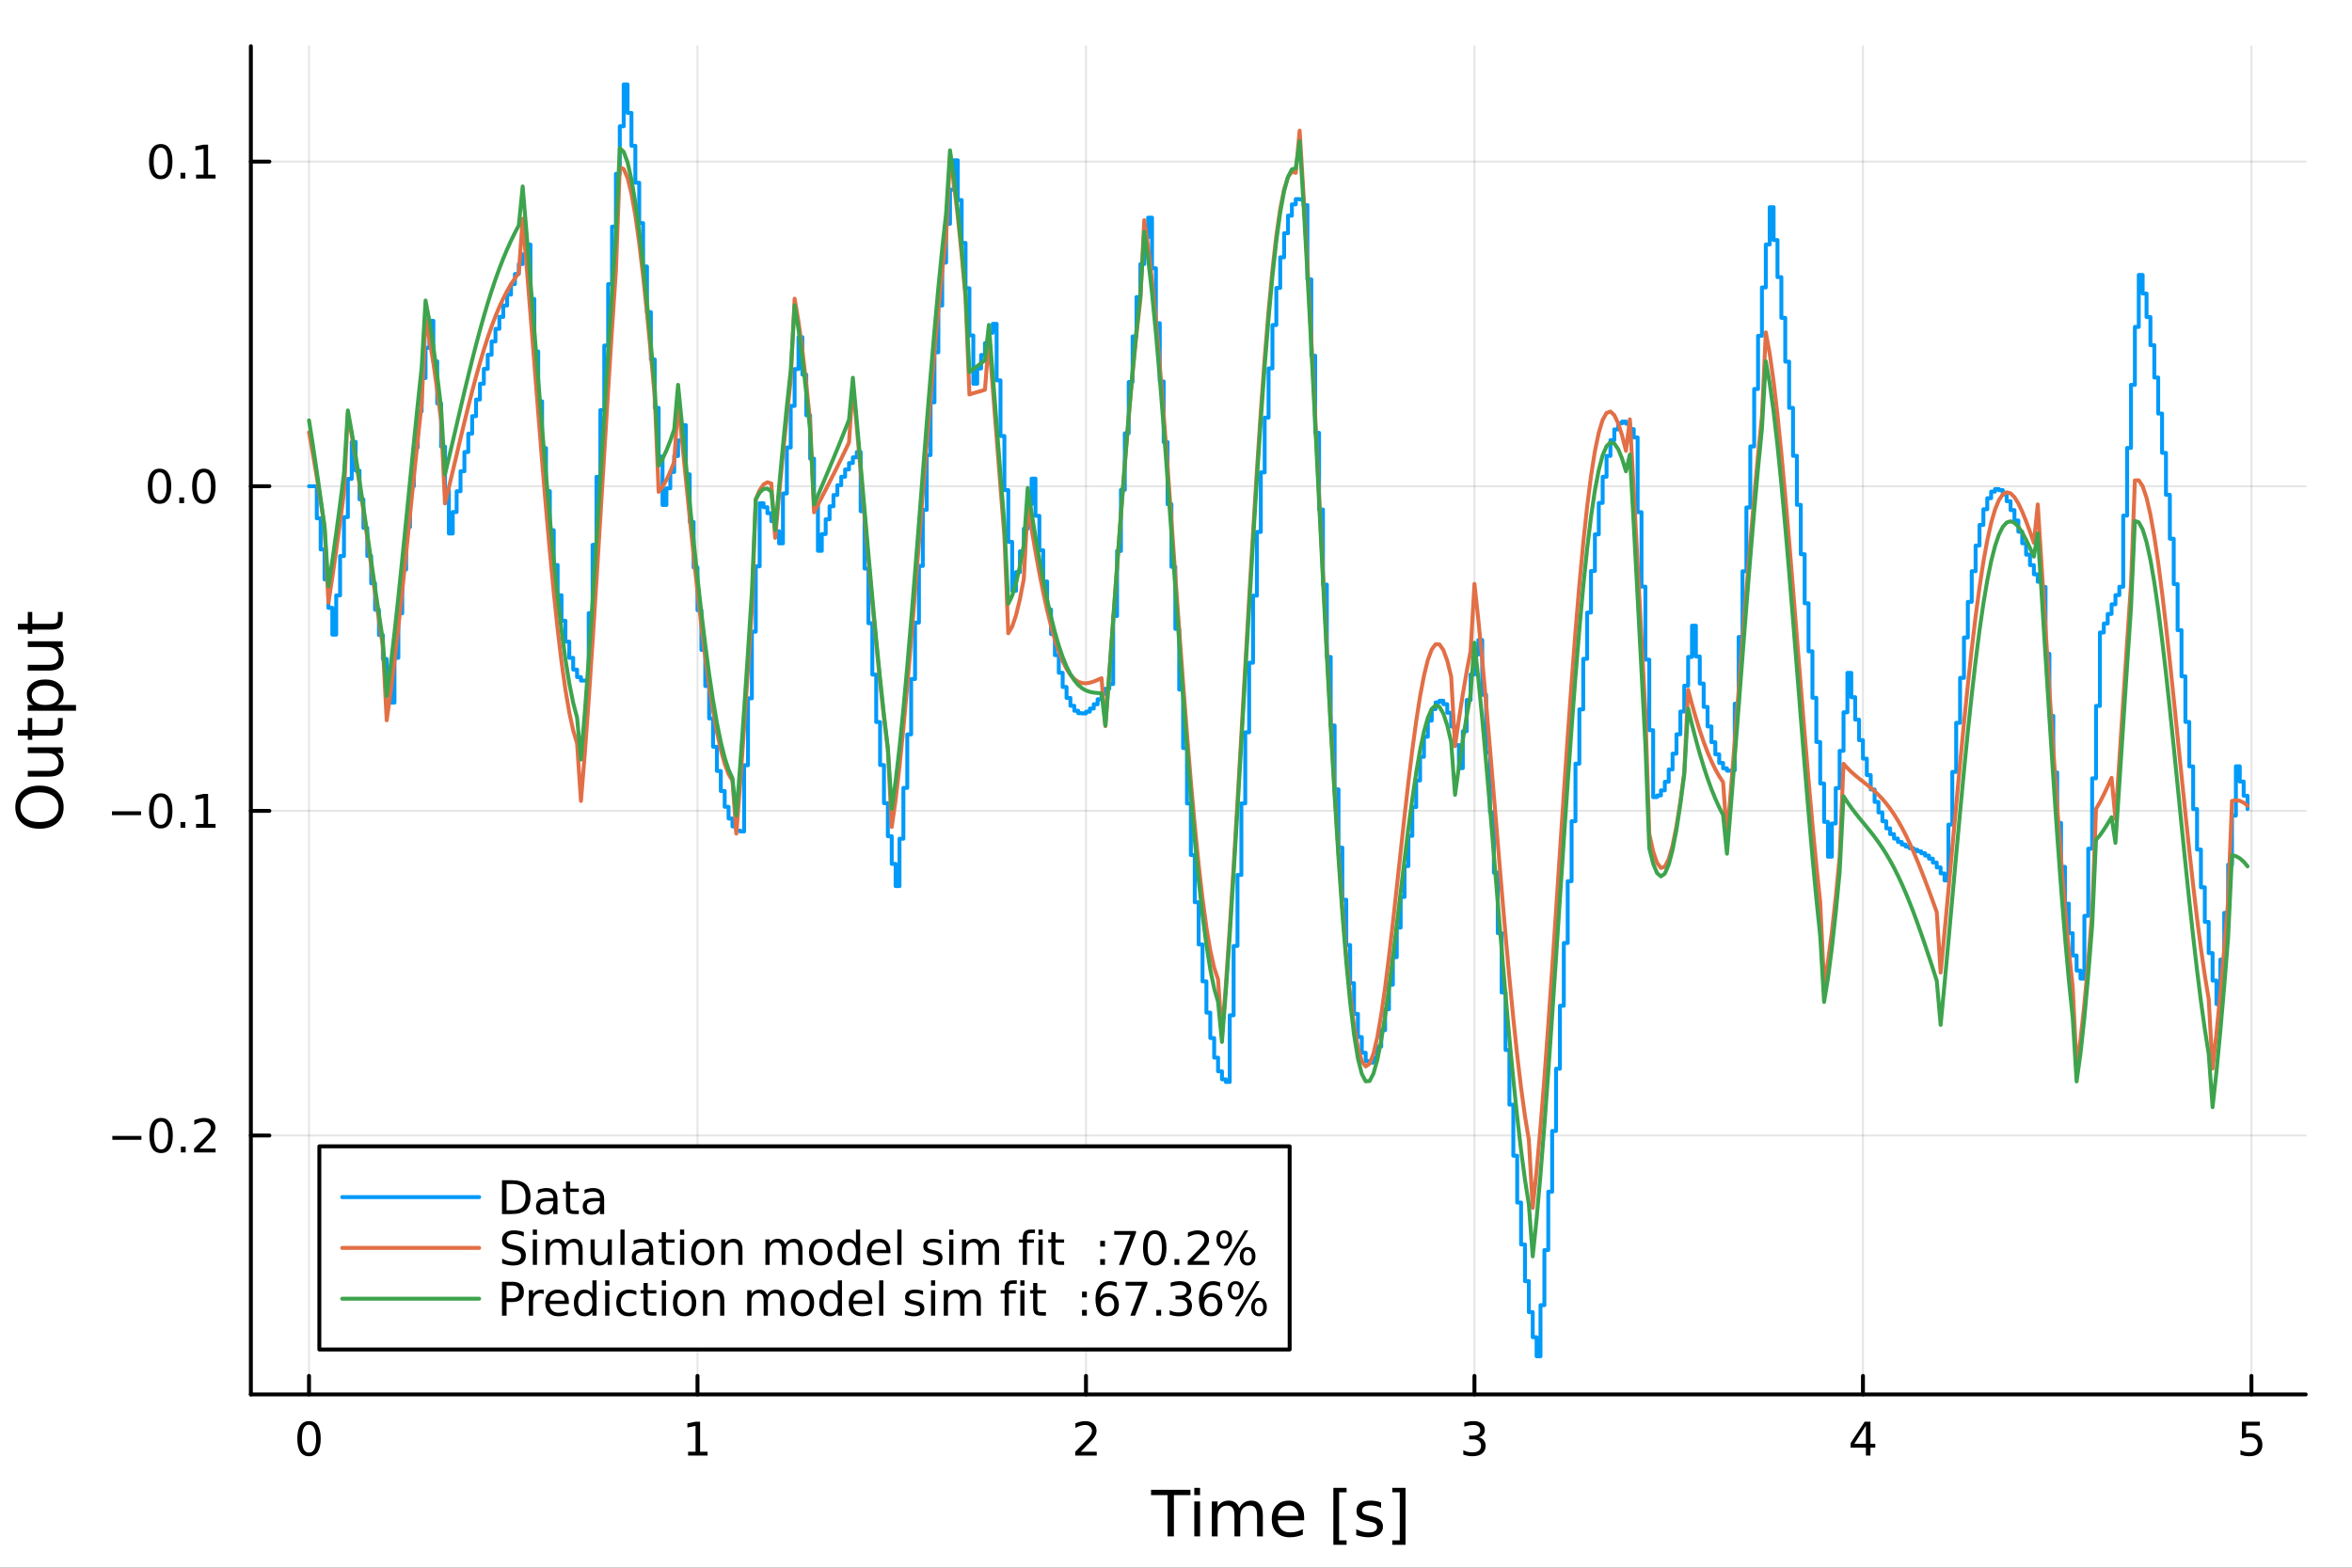 <?xml version="1.0" encoding="utf-8"?>
<svg xmlns="http://www.w3.org/2000/svg" xmlns:xlink="http://www.w3.org/1999/xlink" width="600" height="400" viewBox="0 0 2400 1600">
<rect x="0" y="0" width="2400" height="1600" fill="#333333" stroke="none"/>
<defs>
  <clipPath id="clip820">
    <rect x="0" y="0" width="2400" height="1600"/>
  </clipPath>
</defs>
<path clip-path="url(#clip820)" d="M0 1600 L2400 1600 L2400 0 L0 0  Z" fill="#ffffff" fill-rule="evenodd" fill-opacity="1"/>
<defs>
  <clipPath id="clip821">
    <rect x="480" y="0" width="1681" height="1600"/>
  </clipPath>
</defs>
<path clip-path="url(#clip820)" d="M255.977 1423.18 L2352.76 1423.18 L2352.76 47.244 L255.977 47.244  Z" fill="#ffffff" fill-rule="evenodd" fill-opacity="1"/>
<defs>
  <clipPath id="clip822">
    <rect x="255" y="47" width="2098" height="1377"/>
  </clipPath>
</defs>
<polyline clip-path="url(#clip822)" style="stroke:#000000; stroke-linecap:round; stroke-linejoin:round; stroke-width:2; stroke-opacity:0.1; fill:none" points="315.32,1423.18 315.32,47.244 "/>
<polyline clip-path="url(#clip822)" style="stroke:#000000; stroke-linecap:round; stroke-linejoin:round; stroke-width:2; stroke-opacity:0.1; fill:none" points="711.731,1423.18 711.731,47.244 "/>
<polyline clip-path="url(#clip822)" style="stroke:#000000; stroke-linecap:round; stroke-linejoin:round; stroke-width:2; stroke-opacity:0.1; fill:none" points="1108.14,1423.18 1108.14,47.244 "/>
<polyline clip-path="url(#clip822)" style="stroke:#000000; stroke-linecap:round; stroke-linejoin:round; stroke-width:2; stroke-opacity:0.1; fill:none" points="1504.55,1423.18 1504.55,47.244 "/>
<polyline clip-path="url(#clip822)" style="stroke:#000000; stroke-linecap:round; stroke-linejoin:round; stroke-width:2; stroke-opacity:0.1; fill:none" points="1900.97,1423.18 1900.97,47.244 "/>
<polyline clip-path="url(#clip822)" style="stroke:#000000; stroke-linecap:round; stroke-linejoin:round; stroke-width:2; stroke-opacity:0.1; fill:none" points="2297.38,1423.18 2297.38,47.244 "/>
<polyline clip-path="url(#clip820)" style="stroke:#000000; stroke-linecap:round; stroke-linejoin:round; stroke-width:4; stroke-opacity:1; fill:none" points="255.977,1423.18 2352.76,1423.18 "/>
<polyline clip-path="url(#clip820)" style="stroke:#000000; stroke-linecap:round; stroke-linejoin:round; stroke-width:4; stroke-opacity:1; fill:none" points="315.32,1423.18 315.32,1404.28 "/>
<polyline clip-path="url(#clip820)" style="stroke:#000000; stroke-linecap:round; stroke-linejoin:round; stroke-width:4; stroke-opacity:1; fill:none" points="711.731,1423.18 711.731,1404.28 "/>
<polyline clip-path="url(#clip820)" style="stroke:#000000; stroke-linecap:round; stroke-linejoin:round; stroke-width:4; stroke-opacity:1; fill:none" points="1108.14,1423.18 1108.14,1404.28 "/>
<polyline clip-path="url(#clip820)" style="stroke:#000000; stroke-linecap:round; stroke-linejoin:round; stroke-width:4; stroke-opacity:1; fill:none" points="1504.55,1423.18 1504.55,1404.28 "/>
<polyline clip-path="url(#clip820)" style="stroke:#000000; stroke-linecap:round; stroke-linejoin:round; stroke-width:4; stroke-opacity:1; fill:none" points="1900.97,1423.18 1900.97,1404.28 "/>
<polyline clip-path="url(#clip820)" style="stroke:#000000; stroke-linecap:round; stroke-linejoin:round; stroke-width:4; stroke-opacity:1; fill:none" points="2297.38,1423.18 2297.38,1404.28 "/>
<path clip-path="url(#clip820)" d="M315.32 1454.1 Q311.709 1454.1 309.88 1457.66 Q308.075 1461.2 308.075 1468.33 Q308.075 1475.44 309.88 1479.01 Q311.709 1482.55 315.32 1482.55 Q318.954 1482.55 320.76 1479.01 Q322.588 1475.44 322.588 1468.33 Q322.588 1461.2 320.76 1457.66 Q318.954 1454.1 315.32 1454.1 M315.32 1450.39 Q321.13 1450.39 324.186 1455 Q327.264 1459.58 327.264 1468.33 Q327.264 1477.06 324.186 1481.67 Q321.13 1486.25 315.32 1486.25 Q309.51 1486.25 306.431 1481.67 Q303.376 1477.06 303.376 1468.33 Q303.376 1459.58 306.431 1455 Q309.51 1450.39 315.32 1450.39 Z" fill="#000000" fill-rule="nonzero" fill-opacity="1" /><path clip-path="url(#clip820)" d="M702.113 1481.64 L709.752 1481.64 L709.752 1455.28 L701.442 1456.95 L701.442 1452.69 L709.706 1451.02 L714.382 1451.02 L714.382 1481.64 L722.021 1481.64 L722.021 1485.58 L702.113 1485.58 L702.113 1481.64 Z" fill="#000000" fill-rule="nonzero" fill-opacity="1" /><path clip-path="url(#clip820)" d="M1102.8 1481.64 L1119.12 1481.64 L1119.12 1485.58 L1097.17 1485.58 L1097.17 1481.64 Q1099.83 1478.89 1104.42 1474.26 Q1109.02 1469.61 1110.2 1468.27 Q1112.45 1465.74 1113.33 1464.01 Q1114.23 1462.25 1114.23 1460.56 Q1114.23 1457.8 1112.29 1456.07 Q1110.37 1454.33 1107.26 1454.33 Q1105.06 1454.33 1102.61 1455.09 Q1100.18 1455.86 1097.4 1457.41 L1097.4 1452.69 Q1100.23 1451.55 1102.68 1450.97 Q1105.13 1450.39 1107.17 1450.39 Q1112.54 1450.39 1115.74 1453.08 Q1118.93 1455.77 1118.93 1460.26 Q1118.93 1462.39 1118.12 1464.31 Q1117.33 1466.2 1115.23 1468.8 Q1114.65 1469.47 1111.55 1472.69 Q1108.44 1475.88 1102.8 1481.64 Z" fill="#000000" fill-rule="nonzero" fill-opacity="1" /><path clip-path="url(#clip820)" d="M1508.8 1466.95 Q1512.16 1467.66 1514.03 1469.93 Q1515.93 1472.2 1515.93 1475.53 Q1515.93 1480.65 1512.41 1483.45 Q1508.89 1486.25 1502.41 1486.25 Q1500.24 1486.25 1497.92 1485.81 Q1495.63 1485.39 1493.18 1484.54 L1493.18 1480.02 Q1495.12 1481.16 1497.44 1481.74 Q1499.75 1482.32 1502.27 1482.32 Q1506.67 1482.32 1508.96 1480.58 Q1511.28 1478.84 1511.28 1475.53 Q1511.28 1472.48 1509.13 1470.77 Q1507 1469.03 1503.18 1469.03 L1499.15 1469.03 L1499.15 1465.19 L1503.36 1465.19 Q1506.81 1465.19 1508.64 1463.82 Q1510.47 1462.43 1510.47 1459.84 Q1510.47 1457.18 1508.57 1455.77 Q1506.7 1454.33 1503.18 1454.33 Q1501.26 1454.33 1499.06 1454.75 Q1496.86 1455.16 1494.22 1456.04 L1494.22 1451.88 Q1496.88 1451.14 1499.2 1450.77 Q1501.53 1450.39 1503.59 1450.39 Q1508.92 1450.39 1512.02 1452.83 Q1515.12 1455.23 1515.12 1459.35 Q1515.12 1462.22 1513.48 1464.21 Q1511.83 1466.18 1508.8 1466.95 Z" fill="#000000" fill-rule="nonzero" fill-opacity="1" /><path clip-path="url(#clip820)" d="M1903.98 1455.09 L1892.17 1473.54 L1903.98 1473.54 L1903.98 1455.09 M1902.75 1451.02 L1908.63 1451.02 L1908.63 1473.54 L1913.56 1473.54 L1913.56 1477.43 L1908.63 1477.43 L1908.63 1485.58 L1903.98 1485.58 L1903.98 1477.43 L1888.37 1477.43 L1888.37 1472.92 L1902.75 1451.02 Z" fill="#000000" fill-rule="nonzero" fill-opacity="1" /><path clip-path="url(#clip820)" d="M2287.66 1451.02 L2306.01 1451.02 L2306.01 1454.96 L2291.94 1454.96 L2291.94 1463.43 Q2292.96 1463.08 2293.97 1462.92 Q2294.99 1462.73 2296.01 1462.73 Q2301.8 1462.73 2305.18 1465.9 Q2308.56 1469.08 2308.56 1474.49 Q2308.56 1480.07 2305.09 1483.17 Q2301.61 1486.25 2295.29 1486.25 Q2293.12 1486.25 2290.85 1485.88 Q2288.6 1485.51 2286.2 1484.77 L2286.2 1480.07 Q2288.28 1481.2 2290.5 1481.76 Q2292.72 1482.32 2295.2 1482.32 Q2299.21 1482.32 2301.54 1480.21 Q2303.88 1478.1 2303.88 1474.49 Q2303.88 1470.88 2301.54 1468.77 Q2299.21 1466.67 2295.2 1466.67 Q2293.33 1466.67 2291.45 1467.08 Q2289.6 1467.5 2287.66 1468.38 L2287.66 1451.02 Z" fill="#000000" fill-rule="nonzero" fill-opacity="1" /><path clip-path="url(#clip820)" d="M1174.54 1520.52 L1214.74 1520.52 L1214.74 1525.93 L1197.87 1525.93 L1197.87 1568.04 L1191.41 1568.04 L1191.41 1525.93 L1174.54 1525.93 L1174.54 1520.52 Z" fill="#000000" fill-rule="nonzero" fill-opacity="1" /><path clip-path="url(#clip820)" d="M1218.68 1532.4 L1224.54 1532.4 L1224.54 1568.04 L1218.68 1568.04 L1218.68 1532.4 M1218.68 1518.52 L1224.54 1518.52 L1224.54 1525.93 L1218.68 1525.93 L1218.68 1518.52 Z" fill="#000000" fill-rule="nonzero" fill-opacity="1" /><path clip-path="url(#clip820)" d="M1264.55 1539.24 Q1266.75 1535.29 1269.8 1533.41 Q1272.86 1531.54 1276.99 1531.54 Q1282.56 1531.54 1285.59 1535.45 Q1288.61 1539.33 1288.61 1546.53 L1288.61 1568.04 L1282.72 1568.04 L1282.72 1546.72 Q1282.72 1541.59 1280.91 1539.11 Q1279.09 1536.63 1275.37 1536.63 Q1270.82 1536.63 1268.18 1539.65 Q1265.54 1542.68 1265.54 1547.9 L1265.54 1568.04 L1259.65 1568.04 L1259.65 1546.72 Q1259.65 1541.56 1257.83 1539.11 Q1256.02 1536.63 1252.23 1536.63 Q1247.74 1536.63 1245.1 1539.68 Q1242.46 1542.71 1242.46 1547.9 L1242.46 1568.04 L1236.57 1568.04 L1236.57 1532.4 L1242.46 1532.4 L1242.46 1537.93 Q1244.47 1534.66 1247.27 1533.1 Q1250.07 1531.54 1253.92 1531.54 Q1257.8 1531.54 1260.51 1533.51 Q1263.24 1535.48 1264.55 1539.24 Z" fill="#000000" fill-rule="nonzero" fill-opacity="1" /><path clip-path="url(#clip820)" d="M1330.78 1548.76 L1330.78 1551.62 L1303.86 1551.62 Q1304.24 1557.67 1307.49 1560.85 Q1310.76 1564 1316.59 1564 Q1319.96 1564 1323.11 1563.17 Q1326.3 1562.35 1329.42 1560.69 L1329.42 1566.23 Q1326.26 1567.57 1322.95 1568.27 Q1319.64 1568.97 1316.24 1568.97 Q1307.71 1568.97 1302.71 1564 Q1297.75 1559.04 1297.75 1550.57 Q1297.75 1541.82 1302.46 1536.69 Q1307.2 1531.54 1315.22 1531.54 Q1322.41 1531.54 1326.58 1536.18 Q1330.78 1540.8 1330.78 1548.76 M1324.93 1547.04 Q1324.86 1542.23 1322.22 1539.37 Q1319.61 1536.5 1315.28 1536.5 Q1310.38 1536.5 1307.42 1539.27 Q1304.49 1542.04 1304.05 1547.07 L1324.93 1547.04 Z" fill="#000000" fill-rule="nonzero" fill-opacity="1" /><path clip-path="url(#clip820)" d="M1360.58 1518.52 L1374.07 1518.52 L1374.07 1523.07 L1366.43 1523.07 L1366.43 1572.09 L1374.07 1572.09 L1374.07 1576.64 L1360.58 1576.64 L1360.58 1518.52 Z" fill="#000000" fill-rule="nonzero" fill-opacity="1" /><path clip-path="url(#clip820)" d="M1409.27 1533.45 L1409.27 1538.98 Q1406.79 1537.71 1404.12 1537.07 Q1401.44 1536.44 1398.58 1536.44 Q1394.22 1536.44 1392.02 1537.77 Q1389.86 1539.11 1389.86 1541.79 Q1389.86 1543.82 1391.42 1545 Q1392.98 1546.15 1397.69 1547.2 L1399.69 1547.64 Q1405.93 1548.98 1408.54 1551.43 Q1411.18 1553.85 1411.18 1558.21 Q1411.18 1563.17 1407.24 1566.07 Q1403.32 1568.97 1396.45 1568.97 Q1393.58 1568.97 1390.46 1568.39 Q1387.38 1567.85 1383.94 1566.74 L1383.94 1560.69 Q1387.18 1562.38 1390.34 1563.24 Q1393.49 1564.07 1396.57 1564.07 Q1400.71 1564.07 1402.94 1562.66 Q1405.17 1561.23 1405.17 1558.65 Q1405.17 1556.27 1403.54 1554.99 Q1401.95 1553.72 1396.51 1552.54 L1394.47 1552.07 Q1389.03 1550.92 1386.61 1548.56 Q1384.19 1546.18 1384.19 1542.04 Q1384.19 1537.01 1387.76 1534.27 Q1391.32 1531.54 1397.88 1531.54 Q1401.13 1531.54 1403.99 1532.01 Q1406.85 1532.49 1409.27 1533.45 Z" fill="#000000" fill-rule="nonzero" fill-opacity="1" /><path clip-path="url(#clip820)" d="M1434.2 1518.52 L1434.2 1576.64 L1420.7 1576.64 L1420.7 1572.09 L1428.31 1572.09 L1428.31 1523.07 L1420.7 1523.07 L1420.7 1518.52 L1434.2 1518.52 Z" fill="#000000" fill-rule="nonzero" fill-opacity="1" /><polyline clip-path="url(#clip822)" style="stroke:#000000; stroke-linecap:round; stroke-linejoin:round; stroke-width:2; stroke-opacity:0.1; fill:none" points="255.977,1158.9 2352.76,1158.9 "/>
<polyline clip-path="url(#clip822)" style="stroke:#000000; stroke-linecap:round; stroke-linejoin:round; stroke-width:2; stroke-opacity:0.1; fill:none" points="255.977,827.574 2352.76,827.574 "/>
<polyline clip-path="url(#clip822)" style="stroke:#000000; stroke-linecap:round; stroke-linejoin:round; stroke-width:2; stroke-opacity:0.1; fill:none" points="255.977,496.249 2352.76,496.249 "/>
<polyline clip-path="url(#clip822)" style="stroke:#000000; stroke-linecap:round; stroke-linejoin:round; stroke-width:2; stroke-opacity:0.1; fill:none" points="255.977,164.924 2352.76,164.924 "/>
<polyline clip-path="url(#clip820)" style="stroke:#000000; stroke-linecap:round; stroke-linejoin:round; stroke-width:4; stroke-opacity:1; fill:none" points="255.977,1423.18 255.977,47.244 "/>
<polyline clip-path="url(#clip820)" style="stroke:#000000; stroke-linecap:round; stroke-linejoin:round; stroke-width:4; stroke-opacity:1; fill:none" points="255.977,1158.9 274.875,1158.9 "/>
<polyline clip-path="url(#clip820)" style="stroke:#000000; stroke-linecap:round; stroke-linejoin:round; stroke-width:4; stroke-opacity:1; fill:none" points="255.977,827.574 274.875,827.574 "/>
<polyline clip-path="url(#clip820)" style="stroke:#000000; stroke-linecap:round; stroke-linejoin:round; stroke-width:4; stroke-opacity:1; fill:none" points="255.977,496.249 274.875,496.249 "/>
<polyline clip-path="url(#clip820)" style="stroke:#000000; stroke-linecap:round; stroke-linejoin:round; stroke-width:4; stroke-opacity:1; fill:none" points="255.977,164.924 274.875,164.924 "/>
<path clip-path="url(#clip820)" d="M114.631 1159.35 L144.306 1159.35 L144.306 1163.29 L114.631 1163.29 L114.631 1159.35 Z" fill="#000000" fill-rule="nonzero" fill-opacity="1" /><path clip-path="url(#clip820)" d="M164.399 1144.7 Q160.788 1144.7 158.959 1148.26 Q157.153 1151.8 157.153 1158.93 Q157.153 1166.04 158.959 1169.6 Q160.788 1173.15 164.399 1173.15 Q168.033 1173.15 169.839 1169.6 Q171.667 1166.04 171.667 1158.93 Q171.667 1151.8 169.839 1148.26 Q168.033 1144.7 164.399 1144.7 M164.399 1140.99 Q170.209 1140.99 173.264 1145.6 Q176.343 1150.18 176.343 1158.93 Q176.343 1167.66 173.264 1172.27 Q170.209 1176.85 164.399 1176.85 Q158.589 1176.85 155.51 1172.27 Q152.454 1167.66 152.454 1158.93 Q152.454 1150.18 155.51 1145.6 Q158.589 1140.99 164.399 1140.99 Z" fill="#000000" fill-rule="nonzero" fill-opacity="1" /><path clip-path="url(#clip820)" d="M184.561 1170.3 L189.445 1170.3 L189.445 1176.18 L184.561 1176.18 L184.561 1170.3 Z" fill="#000000" fill-rule="nonzero" fill-opacity="1" /><path clip-path="url(#clip820)" d="M203.658 1172.24 L219.977 1172.24 L219.977 1176.18 L198.033 1176.18 L198.033 1172.24 Q200.695 1169.49 205.278 1164.86 Q209.885 1160.21 211.065 1158.86 Q213.311 1156.34 214.19 1154.6 Q215.093 1152.85 215.093 1151.16 Q215.093 1148.4 213.149 1146.66 Q211.227 1144.93 208.125 1144.93 Q205.926 1144.93 203.473 1145.69 Q201.042 1146.46 198.264 1148.01 L198.264 1143.29 Q201.088 1142.15 203.542 1141.57 Q205.996 1140.99 208.033 1140.99 Q213.403 1140.99 216.598 1143.68 Q219.792 1146.36 219.792 1150.85 Q219.792 1152.98 218.982 1154.91 Q218.195 1156.8 216.088 1159.4 Q215.51 1160.07 212.408 1163.29 Q209.306 1166.48 203.658 1172.24 Z" fill="#000000" fill-rule="nonzero" fill-opacity="1" /><path clip-path="url(#clip820)" d="M114.26 828.025 L143.936 828.025 L143.936 831.96 L114.26 831.96 L114.26 828.025 Z" fill="#000000" fill-rule="nonzero" fill-opacity="1" /><path clip-path="url(#clip820)" d="M164.028 813.372 Q160.417 813.372 158.589 816.937 Q156.783 820.479 156.783 827.608 Q156.783 834.715 158.589 838.28 Q160.417 841.821 164.028 841.821 Q167.663 841.821 169.468 838.28 Q171.297 834.715 171.297 827.608 Q171.297 820.479 169.468 816.937 Q167.663 813.372 164.028 813.372 M164.028 809.669 Q169.839 809.669 172.894 814.275 Q175.973 818.858 175.973 827.608 Q175.973 836.335 172.894 840.942 Q169.839 845.525 164.028 845.525 Q158.218 845.525 155.14 840.942 Q152.084 836.335 152.084 827.608 Q152.084 818.858 155.14 814.275 Q158.218 809.669 164.028 809.669 Z" fill="#000000" fill-rule="nonzero" fill-opacity="1" /><path clip-path="url(#clip820)" d="M184.19 838.974 L189.075 838.974 L189.075 844.854 L184.19 844.854 L184.19 838.974 Z" fill="#000000" fill-rule="nonzero" fill-opacity="1" /><path clip-path="url(#clip820)" d="M200.07 840.919 L207.709 840.919 L207.709 814.553 L199.399 816.22 L199.399 811.96 L207.662 810.294 L212.338 810.294 L212.338 840.919 L219.977 840.919 L219.977 844.854 L200.07 844.854 L200.07 840.919 Z" fill="#000000" fill-rule="nonzero" fill-opacity="1" /><path clip-path="url(#clip820)" d="M162.802 482.048 Q159.19 482.048 157.362 485.612 Q155.556 489.154 155.556 496.284 Q155.556 503.39 157.362 506.955 Q159.19 510.497 162.802 510.497 Q166.436 510.497 168.241 506.955 Q170.07 503.39 170.07 496.284 Q170.07 489.154 168.241 485.612 Q166.436 482.048 162.802 482.048 M162.802 478.344 Q168.612 478.344 171.667 482.95 Q174.746 487.534 174.746 496.284 Q174.746 505.01 171.667 509.617 Q168.612 514.2 162.802 514.2 Q156.991 514.2 153.913 509.617 Q150.857 505.01 150.857 496.284 Q150.857 487.534 153.913 482.95 Q156.991 478.344 162.802 478.344 Z" fill="#000000" fill-rule="nonzero" fill-opacity="1" /><path clip-path="url(#clip820)" d="M182.963 507.649 L187.848 507.649 L187.848 513.529 L182.963 513.529 L182.963 507.649 Z" fill="#000000" fill-rule="nonzero" fill-opacity="1" /><path clip-path="url(#clip820)" d="M208.033 482.048 Q204.422 482.048 202.593 485.612 Q200.787 489.154 200.787 496.284 Q200.787 503.39 202.593 506.955 Q204.422 510.497 208.033 510.497 Q211.667 510.497 213.473 506.955 Q215.301 503.39 215.301 496.284 Q215.301 489.154 213.473 485.612 Q211.667 482.048 208.033 482.048 M208.033 478.344 Q213.843 478.344 216.898 482.95 Q219.977 487.534 219.977 496.284 Q219.977 505.01 216.898 509.617 Q213.843 514.2 208.033 514.2 Q202.223 514.2 199.144 509.617 Q196.088 505.01 196.088 496.284 Q196.088 487.534 199.144 482.95 Q202.223 478.344 208.033 478.344 Z" fill="#000000" fill-rule="nonzero" fill-opacity="1" /><path clip-path="url(#clip820)" d="M164.028 150.723 Q160.417 150.723 158.589 154.288 Q156.783 157.829 156.783 164.959 Q156.783 172.065 158.589 175.63 Q160.417 179.172 164.028 179.172 Q167.663 179.172 169.468 175.63 Q171.297 172.065 171.297 164.959 Q171.297 157.829 169.468 154.288 Q167.663 150.723 164.028 150.723 M164.028 147.019 Q169.839 147.019 172.894 151.626 Q175.973 156.209 175.973 164.959 Q175.973 173.686 172.894 178.292 Q169.839 182.876 164.028 182.876 Q158.218 182.876 155.14 178.292 Q152.084 173.686 152.084 164.959 Q152.084 156.209 155.14 151.626 Q158.218 147.019 164.028 147.019 Z" fill="#000000" fill-rule="nonzero" fill-opacity="1" /><path clip-path="url(#clip820)" d="M184.19 176.325 L189.075 176.325 L189.075 182.204 L184.19 182.204 L184.19 176.325 Z" fill="#000000" fill-rule="nonzero" fill-opacity="1" /><path clip-path="url(#clip820)" d="M200.07 178.269 L207.709 178.269 L207.709 151.903 L199.399 153.57 L199.399 149.311 L207.662 147.644 L212.338 147.644 L212.338 178.269 L219.977 178.269 L219.977 182.204 L200.07 182.204 L200.07 178.269 Z" fill="#000000" fill-rule="nonzero" fill-opacity="1" /><path clip-path="url(#clip820)" d="M20.845 823.791 Q20.845 830.793 26.064 834.931 Q31.284 839.037 40.292 839.037 Q49.267 839.037 54.487 834.931 Q59.707 830.793 59.707 823.791 Q59.707 816.788 54.487 812.714 Q49.267 808.609 40.292 808.609 Q31.284 808.609 26.064 812.714 Q20.845 816.788 20.845 823.791 M15.625 823.791 Q15.625 813.797 22.341 807.813 Q29.025 801.829 40.292 801.829 Q51.527 801.829 58.243 807.813 Q64.927 813.797 64.927 823.791 Q64.927 833.817 58.243 839.832 Q51.559 845.816 40.292 845.816 Q29.025 845.816 22.341 839.832 Q15.625 833.817 15.625 823.791 Z" fill="#000000" fill-rule="nonzero" fill-opacity="1" /><path clip-path="url(#clip820)" d="M49.936 792.631 L28.356 792.631 L28.356 786.774 L49.713 786.774 Q54.774 786.774 57.32 784.801 Q59.835 782.827 59.835 778.881 Q59.835 774.138 56.811 771.401 Q53.787 768.632 48.567 768.632 L28.356 768.632 L28.356 762.775 L64.004 762.775 L64.004 768.632 L58.53 768.632 Q61.776 770.764 63.368 773.597 Q64.927 776.398 64.927 780.122 Q64.927 786.265 61.108 789.448 Q57.288 792.631 49.936 792.631 M27.497 777.894 L27.497 777.894 Z" fill="#000000" fill-rule="nonzero" fill-opacity="1" /><path clip-path="url(#clip820)" d="M18.235 744.92 L28.356 744.92 L28.356 732.857 L32.908 732.857 L32.908 744.92 L52.259 744.92 Q56.62 744.92 57.861 743.742 Q59.103 742.533 59.103 738.872 L59.103 732.857 L64.004 732.857 L64.004 738.872 Q64.004 745.652 61.49 748.23 Q58.943 750.808 52.259 750.808 L32.908 750.808 L32.908 755.105 L28.356 755.105 L28.356 750.808 L18.235 750.808 L18.235 744.92 Z" fill="#000000" fill-rule="nonzero" fill-opacity="1" /><path clip-path="url(#clip820)" d="M58.657 719.489 L77.563 719.489 L77.563 725.377 L28.356 725.377 L28.356 719.489 L33.767 719.489 Q30.584 717.643 29.056 714.842 Q27.497 712.009 27.497 708.094 Q27.497 701.601 32.653 697.559 Q37.809 693.485 46.212 693.485 Q54.615 693.485 59.771 697.559 Q64.927 701.601 64.927 708.094 Q64.927 712.009 63.399 714.842 Q61.84 717.643 58.657 719.489 M46.212 699.564 Q39.751 699.564 36.09 702.238 Q32.398 704.879 32.398 709.526 Q32.398 714.173 36.09 716.847 Q39.751 719.489 46.212 719.489 Q52.673 719.489 56.365 716.847 Q60.026 714.173 60.026 709.526 Q60.026 704.879 56.365 702.238 Q52.673 699.564 46.212 699.564 Z" fill="#000000" fill-rule="nonzero" fill-opacity="1" /><path clip-path="url(#clip820)" d="M49.936 684.382 L28.356 684.382 L28.356 678.525 L49.713 678.525 Q54.774 678.525 57.32 676.552 Q59.835 674.579 59.835 670.632 Q59.835 665.889 56.811 663.152 Q53.787 660.383 48.567 660.383 L28.356 660.383 L28.356 654.527 L64.004 654.527 L64.004 660.383 L58.53 660.383 Q61.776 662.516 63.368 665.348 Q64.927 668.149 64.927 671.873 Q64.927 678.016 61.108 681.199 Q57.288 684.382 49.936 684.382 M27.497 669.645 L27.497 669.645 Z" fill="#000000" fill-rule="nonzero" fill-opacity="1" /><path clip-path="url(#clip820)" d="M18.235 636.671 L28.356 636.671 L28.356 624.608 L32.908 624.608 L32.908 636.671 L52.259 636.671 Q56.62 636.671 57.861 635.493 Q59.103 634.284 59.103 630.623 L59.103 624.608 L64.004 624.608 L64.004 630.623 Q64.004 637.403 61.49 639.981 Q58.943 642.559 52.259 642.559 L32.908 642.559 L32.908 646.856 L28.356 646.856 L28.356 642.559 L18.235 642.559 L18.235 636.671 Z" fill="#000000" fill-rule="nonzero" fill-opacity="1" /><polyline clip-path="url(#clip822)" style="stroke:#009af9; stroke-linecap:round; stroke-linejoin:round; stroke-width:4; stroke-opacity:1; fill:none" points="315.32,496.249 319.284,496.249 323.248,496.249 323.248,528.999 327.212,528.999 327.212,560.783 331.176,560.783 331.176,591.325 335.141,591.325 335.141,620.373 339.105,620.373 339.105,647.712 343.069,647.712 343.069,607.665 347.033,607.665 347.033,567.52 350.997,567.52 350.997,527.737 354.961,527.737 354.961,488.757 358.925,488.757 358.925,450.997 362.889,450.997 362.889,480.339 366.853,480.339 366.853,509.698 370.818,509.698 370.818,538.815 374.782,538.815 374.782,567.439 378.746,567.439 378.746,595.335 382.71,595.335 382.71,622.283 386.674,622.283 386.674,648.089 390.638,648.089 390.638,672.582 394.602,672.582 394.602,695.618 398.566,695.618 398.566,717.084 402.53,717.084 402.53,671.4 406.495,671.4 406.495,625.944 410.459,625.944 410.459,581.256 414.423,581.256 414.423,537.849 418.387,537.849 418.387,496.198 422.351,496.198 422.351,456.733 426.315,456.733 426.315,419.833 430.279,419.833 430.279,385.816 434.243,385.816 434.243,354.941 438.208,354.941 438.208,327.396 442.172,327.396 442.172,368.805 446.136,368.805 446.136,411.793 450.1,411.793 450.1,455.789 454.064,455.789 454.064,500.216 458.028,500.216 458.028,544.502 461.992,544.502 461.992,522.593 465.956,522.593 465.956,501.389 469.92,501.389 469.92,480.957 473.885,480.957 473.885,461.349 477.849,461.349 477.849,442.602 481.813,442.602 481.813,424.741 485.777,424.741 485.777,407.773 489.741,407.773 489.741,391.691 493.705,391.691 493.705,376.476 497.669,376.476 497.669,362.092 501.633,362.092 501.633,348.494 505.597,348.494 505.597,335.625 509.562,335.625 509.562,323.417 513.526,323.417 513.526,311.796 517.49,311.796 517.49,300.679 521.454,300.679 521.454,289.982 525.418,289.982 525.418,279.615 529.382,279.615 529.382,269.488 533.346,269.488 533.346,259.513 537.31,259.513 537.31,249.602 541.275,249.602 541.275,305.173 545.239,305.173 545.239,358.719 549.203,358.719 549.203,409.613 553.167,409.613 553.167,457.293 557.131,457.293 557.131,501.276 561.095,501.276 561.095,541.159 565.059,541.159 565.059,576.631 569.023,576.631 569.023,607.472 572.987,607.472 572.987,633.556 576.952,633.556 576.952,654.851 580.916,654.851 580.916,671.418 584.88,671.418 584.88,683.404 588.844,683.404 588.844,691.039 592.808,691.039 592.808,694.63 596.772,694.63 596.772,694.55 600.736,694.55 600.736,625.729 604.7,625.729 604.7,556.076 608.664,556.076 608.664,486.664 612.629,486.664 612.629,418.534 616.593,418.534 616.593,352.672 620.557,352.672 620.557,289.997 624.521,289.997 624.521,231.338 628.485,231.338 628.485,177.424 632.449,177.424 632.449,128.874 636.413,128.874 636.413,86.186 640.377,86.186 640.377,115.227 644.341,115.227 644.341,148.809 648.306,148.809 648.306,186.483 652.27,186.483 652.27,227.728 656.234,227.728 656.234,271.965 660.198,271.965 660.198,318.572 664.162,318.572 664.162,366.892 668.126,366.892 668.126,416.252 672.09,416.252 672.09,465.977 676.054,465.977 676.054,515.398 680.019,515.398 680.019,498.373 683.983,498.373 683.983,481.72 687.947,481.72 687.947,465.431 691.911,465.431 691.911,449.497 695.875,449.497 695.875,433.903 699.839,433.903 699.839,484.132 703.803,484.132 703.803,532.734 707.767,532.734 707.767,579.131 711.731,579.131 711.731,622.799 715.696,622.799 715.696,663.282 719.66,663.282 719.66,700.195 723.624,700.195 723.624,733.234 727.588,733.234 727.588,762.175 731.552,762.175 731.552,786.878 735.516,786.878 735.516,807.289 739.48,807.289 739.48,823.437 743.444,823.437 743.444,835.428 747.408,835.428 747.408,843.448 751.373,843.448 751.373,847.749 755.337,847.749 755.337,848.648 759.301,848.648 759.301,781.016 763.265,781.016 763.265,712.699 767.229,712.699 767.229,644.707 771.193,644.707 771.193,578.019 775.157,578.019 775.157,513.561 779.121,513.561 779.121,517.693 783.085,517.693 783.085,523.76 787.05,523.76 787.05,531.888 791.014,531.888 791.014,542.151 794.978,542.151 794.978,554.577 798.942,554.577 798.942,503.652 802.906,503.652 802.906,456.739 806.87,456.739 806.87,414.294 810.834,414.294 810.834,376.671 814.798,376.671 814.798,344.125 818.763,344.125 818.763,382.305 822.727,382.305 822.727,423.827 826.691,423.827 826.691,468.079 830.655,468.079 830.655,514.409 834.619,514.409 834.619,562.139 838.583,562.139 838.583,545.084 842.547,545.084 842.547,529.988 846.511,529.988 846.511,516.743 850.475,516.743 850.475,505.208 854.44,505.208 854.44,495.219 858.404,495.219 858.404,486.589 862.368,486.589 862.368,479.113 866.332,479.113 866.332,472.573 870.296,472.573 870.296,466.741 874.26,466.741 874.26,461.386 878.224,461.386 878.224,521.778 882.188,521.778 882.188,580.263 886.152,580.263 886.152,636.066 890.117,636.066 890.117,688.488 894.081,688.488 894.081,736.911 898.045,736.911 898.045,780.811 902.009,780.811 902.009,819.767 905.973,819.767 905.973,853.463 909.937,853.463 909.937,881.694 913.901,881.694 913.901,904.364 917.865,904.364 917.865,855.99 921.829,855.99 921.829,804.118 925.794,804.118 925.794,749.529 929.758,749.529 929.758,693.032 933.722,693.032 933.722,635.458 937.686,635.458 937.686,577.634 941.65,577.634 941.65,520.375 945.614,520.375 945.614,464.46 949.578,464.46 949.578,410.624 953.542,410.624 953.542,359.543 957.507,359.543 957.507,311.821 961.471,311.821 961.471,267.981 965.435,267.981 965.435,228.458 969.399,228.458 969.399,193.593 973.363,193.593 973.363,163.627 977.327,163.627 977.327,204.2 981.291,204.2 981.291,247.925 985.255,247.925 985.255,294.186 989.219,294.186 989.219,342.334 993.184,342.334 993.184,391.696 997.148,391.696 997.148,376.096 1001.11,376.096 1001.11,362.289 1005.08,362.289 1005.08,350.179 1009.04,350.179 1009.04,339.645 1013,339.645 1013,330.538 1016.97,330.538 1016.97,388.19 1020.93,388.19 1020.93,444.988 1024.9,444.988 1024.9,500.178 1028.86,500.178 1028.86,553.054 1032.82,553.054 1032.82,602.975 1036.79,602.975 1036.79,583.874 1040.75,583.874 1040.75,562.695 1044.72,562.695 1044.72,539.602 1048.68,539.602 1048.68,514.792 1052.65,514.792 1052.65,488.495 1056.61,488.495 1056.61,526.467 1060.57,526.467 1060.57,561.554 1064.54,561.554 1064.54,593.487 1068.5,593.487 1068.5,622.063 1072.47,622.063 1072.47,647.148 1076.43,647.148 1076.43,668.679 1080.39,668.679 1080.39,686.66 1084.36,686.66 1084.36,701.161 1088.32,701.161 1088.32,712.316 1092.29,712.316 1092.29,720.318 1096.25,720.318 1096.25,725.413 1100.21,725.413 1100.21,727.893 1104.18,727.893 1104.18,728.091 1108.14,728.091 1108.14,726.371 1112.11,726.371 1112.11,723.122 1116.07,723.122 1116.07,718.747 1120.04,718.747 1120.04,713.658 1124,713.658 1124,708.266 1127.96,708.266 1127.96,702.97 1131.93,702.97 1131.93,698.157 1135.89,698.157 1135.89,628.688 1139.86,628.688 1139.86,562.322 1143.82,562.322 1143.82,499.913 1147.78,499.913 1147.78,442.214 1151.75,442.214 1151.75,389.867 1155.71,389.867 1155.71,343.394 1159.68,343.394 1159.68,303.189 1163.64,303.189 1163.64,269.515 1167.6,269.515 1167.6,242.501 1171.57,242.501 1171.57,222.146 1175.53,222.146 1175.53,273.819 1179.5,273.819 1179.5,329.841 1183.46,329.841 1183.46,389.292 1187.43,389.292 1187.43,451.206 1191.39,451.206 1191.39,514.596 1195.35,514.596 1195.35,578.472 1199.32,578.472 1199.32,641.861 1203.28,641.861 1203.28,703.823 1207.25,703.823 1207.25,763.474 1211.21,763.474 1211.21,819.996 1215.17,819.996 1215.17,872.657 1219.14,872.657 1219.14,920.817 1223.1,920.817 1223.1,963.941 1227.07,963.941 1227.07,1001.61 1231.03,1001.61 1231.03,1033.51 1234.99,1033.51 1234.99,1059.47 1238.96,1059.47 1238.96,1079.41 1242.92,1079.41 1242.92,1093.38 1246.89,1093.38 1246.89,1101.56 1250.85,1101.56 1250.85,1104.22 1254.82,1104.22 1254.82,1036.21 1258.78,1036.21 1258.78,965.441 1262.74,965.441 1262.74,892.99 1266.71,892.99 1266.71,819.956 1270.67,819.956 1270.67,747.418 1274.64,747.418 1274.64,676.419 1278.6,676.419 1278.6,607.94 1282.56,607.94 1282.56,542.893 1286.53,542.893 1286.53,482.093 1290.49,482.093 1290.49,426.256 1294.46,426.256 1294.46,375.979 1298.42,375.979 1298.42,331.738 1302.38,331.738 1302.38,293.88 1306.35,293.88 1306.35,262.616 1310.31,262.616 1310.31,238.029 1314.28,238.029 1314.28,220.069 1318.24,220.069 1318.24,208.561 1322.21,208.561 1322.21,203.212 1326.17,203.212 1326.17,203.618 1330.13,203.618 1330.13,209.279 1334.1,209.279 1334.1,285.109 1338.06,285.109 1338.06,363.021 1342.03,363.021 1342.03,441.744 1345.99,441.744 1345.99,520.025 1349.95,520.025 1349.95,596.652 1353.92,596.652 1353.92,670.482 1357.88,670.482 1357.88,740.453 1361.85,740.453 1361.85,805.611 1365.81,805.611 1365.81,865.12 1369.77,865.12 1369.77,918.277 1373.74,918.277 1373.74,964.522 1377.7,964.522 1377.7,1003.44 1381.67,1003.44 1381.67,1034.79 1385.63,1034.79 1385.63,1058.45 1389.6,1058.45 1389.6,1074.47 1393.56,1074.47 1393.56,1083.05 1397.52,1083.05 1397.52,1084.52 1401.49,1084.52 1401.49,1079.34 1405.45,1079.34 1405.45,1068.08 1409.42,1068.08 1409.42,1051.41 1413.38,1051.41 1413.38,1030.1 1417.34,1030.1 1417.34,1004.96 1421.31,1004.96 1421.31,976.873 1425.27,976.873 1425.27,946.731 1429.24,946.731 1429.24,915.448 1433.2,915.448 1433.2,883.932 1437.16,883.932 1437.16,853.062 1441.13,853.062 1441.13,823.677 1445.09,823.677 1445.09,796.561 1449.06,796.561 1449.06,772.426 1453.02,772.426 1453.02,751.903 1456.98,751.903 1456.98,735.529 1460.95,735.529 1460.95,723.743 1464.91,723.743 1464.91,716.878 1468.88,716.878 1468.88,715.157 1472.84,715.157 1472.84,718.695 1476.81,718.695 1476.81,727.496 1480.77,727.496 1480.77,741.459 1484.73,741.459 1484.73,760.381 1488.7,760.381 1488.7,783.966 1492.66,783.966 1492.66,746.335 1496.63,746.335 1496.63,714.459 1500.59,714.459 1500.59,688.376 1504.55,688.376 1504.55,668.012 1508.52,668.012 1508.52,653.188 1512.48,653.188 1512.48,709.124 1516.45,709.124 1516.45,768.021 1520.41,768.021 1520.41,828.87 1524.37,828.87 1524.37,890.65 1528.34,890.65 1528.34,952.351 1532.3,952.351 1532.3,1012.99 1536.27,1012.99 1536.27,1071.64 1540.23,1071.64 1540.23,1127.42 1544.2,1127.42 1544.2,1179.54 1548.16,1179.54 1548.16,1227.32 1552.12,1227.32 1552.12,1270.15 1556.09,1270.15 1556.09,1307.56 1560.05,1307.56 1560.05,1339.18 1564.02,1339.18 1564.02,1364.78 1567.98,1364.78 1567.98,1384.24 1571.94,1384.24 1571.94,1332.07 1575.91,1332.07 1575.91,1275.81 1579.87,1275.81 1579.87,1216.28 1583.84,1216.28 1583.84,1154.3 1587.8,1154.3 1587.8,1090.74 1591.76,1090.74 1591.76,1026.49 1595.73,1026.49 1595.73,962.411 1599.69,962.411 1599.69,899.347 1603.66,899.347 1603.66,838.103 1607.62,838.103 1607.62,779.427 1611.59,779.427 1611.59,724 1615.55,724 1615.55,672.419 1619.51,672.419 1619.51,625.196 1623.48,625.196 1623.48,582.744 1627.44,582.744 1627.44,545.374 1631.41,545.374 1631.41,513.29 1635.37,513.29 1635.37,486.594 1639.33,486.594 1639.33,465.278 1643.3,465.278 1643.3,449.235 1647.26,449.235 1647.26,438.261 1651.23,438.261 1651.23,432.061 1655.19,432.061 1655.19,430.258 1659.15,430.258 1659.15,432.404 1663.12,432.404 1663.12,437.991 1667.08,437.991 1667.08,446.46 1671.05,446.46 1671.05,522.715 1675.01,522.715 1675.01,598.709 1678.98,598.709 1678.98,673.254 1682.94,673.254 1682.94,745.223 1686.9,745.223 1686.9,813.569 1690.87,813.569 1690.87,811.848 1694.83,811.848 1694.83,806.654 1698.8,806.654 1698.8,797.842 1702.76,797.842 1702.76,785.345 1706.72,785.345 1706.72,769.173 1710.69,769.173 1710.69,749.413 1714.65,749.413 1714.65,726.222 1718.62,726.222 1718.62,699.824 1722.58,699.824 1722.58,670.503 1726.54,670.503 1726.54,638.593 1730.51,638.593 1730.51,669.975 1734.47,669.975 1734.47,697.636 1738.44,697.636 1738.44,721.46 1742.4,721.46 1742.4,741.405 1746.37,741.405 1746.37,757.507 1750.33,757.507 1750.33,769.871 1754.29,769.871 1754.29,778.669 1758.26,778.669 1758.26,784.137 1762.22,784.137 1762.22,786.565 1766.19,786.565 1766.19,786.291 1770.15,786.291 1770.15,718.195 1774.11,718.195 1774.11,650.116 1778.08,650.116 1778.08,583.046 1782.04,583.046 1782.04,517.928 1786.01,517.928 1786.01,455.645 1789.97,455.645 1789.97,397.002 1793.93,397.002 1793.93,342.709 1797.9,342.709 1797.9,293.376 1801.86,293.376 1801.86,249.498 1805.83,249.498 1805.83,211.453 1809.79,211.453 1809.79,244.995 1813.76,244.995 1813.76,282.827 1817.72,282.827 1817.72,324.398 1821.68,324.398 1821.68,369.098 1825.65,369.098 1825.65,416.269 1829.61,416.269 1829.61,465.222 1833.58,465.222 1833.58,515.251 1837.54,515.251 1837.54,565.643 1841.5,565.643 1841.5,615.699 1845.47,615.699 1845.47,664.745 1849.43,664.745 1849.43,712.14 1853.4,712.14 1853.4,757.295 1857.36,757.295 1857.36,799.679 1861.32,799.679 1861.32,838.827 1865.29,838.827 1865.29,874.348 1869.25,874.348 1869.25,840.435 1873.22,840.435 1873.22,804.289 1877.18,804.289 1877.18,766.329 1881.15,766.329 1881.15,726.998 1885.11,726.998 1885.11,686.759 1889.07,686.759 1889.07,711.58 1893.04,711.58 1893.04,734.5 1897,734.5 1897,755.419 1900.97,755.419 1900.97,774.275 1904.93,774.275 1904.93,791.046 1908.89,791.046 1908.89,805.749 1912.86,805.749 1912.86,818.437 1916.82,818.437 1916.82,829.2 1920.79,829.2 1920.79,838.161 1924.75,838.161 1924.75,845.469 1928.71,845.469 1928.71,851.301 1932.68,851.301 1932.68,855.854 1936.64,855.854 1936.64,859.343 1940.61,859.343 1940.61,861.993 1944.57,861.993 1944.57,864.037 1948.54,864.037 1948.54,865.712 1952.5,865.712 1952.5,867.249 1956.46,867.249 1956.46,868.877 1960.43,868.877 1960.43,870.81 1964.39,870.81 1964.39,873.249 1968.36,873.249 1968.36,876.377 1972.32,876.377 1972.32,880.355 1976.28,880.355 1976.28,885.319 1980.25,885.319 1980.25,891.381 1984.21,891.381 1984.21,898.625 1988.18,898.625 1988.18,841.609 1992.14,841.609 1992.14,787.787 1996.1,787.787 1996.1,737.717 2000.07,737.717 2000.07,691.871 2004.03,691.871 2004.03,650.626 2008,650.626 2008,614.264 2011.96,614.264 2011.96,582.964 2015.93,582.964 2015.93,556.805 2019.89,556.805 2019.89,535.767 2023.85,535.767 2023.85,519.733 2027.82,519.733 2027.82,508.494 2031.78,508.494 2031.78,501.759 2035.75,501.759 2035.75,499.158 2039.71,499.158 2039.71,500.257 2043.67,500.257 2043.67,504.562 2047.64,504.562 2047.64,511.538 2051.6,511.538 2051.6,520.615 2055.57,520.615 2055.57,531.201 2059.53,531.201 2059.53,542.698 2063.49,542.698 2063.49,554.509 2067.46,554.509 2067.46,566.052 2071.42,566.052 2071.42,576.773 2075.39,576.773 2075.39,586.15 2079.35,586.15 2079.35,593.711 2083.32,593.711 2083.32,599.032 2087.28,599.032 2087.28,667.252 2091.24,667.252 2091.24,730.646 2095.21,730.646 2095.21,788.427 2099.17,788.427 2099.17,839.941 2103.14,839.941 2103.14,884.672 2107.1,884.672 2107.1,922.25 2111.06,922.25 2111.06,952.453 2115.03,952.453 2115.03,975.209 2118.99,975.209 2118.99,990.589 2122.96,990.589 2122.96,998.808 2126.92,998.808 2126.92,934.709 2130.88,934.709 2130.88,866.187 2134.85,866.187 2134.85,794.373 2138.81,794.373 2138.81,720.433 2142.78,720.433 2142.78,645.544 2146.74,645.544 2146.74,636.369 2150.7,636.369 2150.7,626.609 2154.67,626.609 2154.67,616.779 2158.63,616.779 2158.63,607.376 2162.6,607.376 2162.6,598.871 2166.56,598.871 2166.56,526.203 2170.53,526.203 2170.53,457.196 2174.49,457.196 2174.49,392.752 2178.45,392.752 2178.45,333.664 2182.42,333.664 2182.42,280.596 2186.38,280.596 2186.38,299.579 2190.35,299.579 2190.35,323.575 2194.31,323.575 2194.31,352.269 2198.27,352.269 2198.27,385.264 2202.24,385.264 2202.24,422.085 2206.2,422.085 2206.2,462.191 2210.17,462.191 2210.17,504.993 2214.13,504.993 2214.13,549.86 2218.09,549.86 2218.09,596.14 2222.06,596.14 2222.06,643.166 2226.02,643.166 2226.02,690.275 2229.99,690.275 2229.99,736.818 2233.95,736.818 2233.95,782.176 2237.92,782.176 2237.92,825.765 2241.88,825.765 2241.88,867.053 2245.84,867.053 2245.84,905.567 2249.81,905.567 2249.81,940.897 2253.77,940.897 2253.77,972.708 2257.74,972.708 2257.74,1000.74 2261.7,1000.74 2261.7,1024.81 2265.66,1024.81 2265.66,979.321 2269.63,979.321 2269.63,931.683 2273.59,931.683 2273.59,882.511 2277.56,882.511 2277.56,832.438 2281.52,832.438 2281.52,782.1 2285.48,782.1 2285.48,797.619 2289.45,797.619 2289.45,812.173 2293.41,812.173 2293.41,825.773 "/>
<polyline clip-path="url(#clip822)" style="stroke:#e26f46; stroke-linecap:round; stroke-linejoin:round; stroke-width:4; stroke-opacity:1; fill:none" points="315.32,441.211 319.284,463.247 323.248,487.003 327.212,512.069 331.176,538.025 335.141,614.962 339.105,589.265 343.069,561.668 347.033,532.672 350.997,502.788 354.961,422.01 358.925,444.033 362.889,468.196 366.853,494.063 370.818,521.177 374.782,549.072 378.746,577.283 382.71,605.359 386.674,632.87 390.638,659.416 394.602,735.153 398.566,706.569 402.53,674.531 406.495,639.706 410.459,602.794 414.423,564.515 418.387,525.586 422.351,486.712 426.315,448.564 430.279,411.77 434.243,326.385 438.208,346.107 442.172,370.228 446.136,398.216 450.1,429.472 454.064,513.865 458.028,497.516 461.992,480.867 465.956,464.1 469.92,447.394 473.885,430.918 477.849,414.831 481.813,399.276 485.777,384.379 489.741,370.244 493.705,356.958 497.669,344.582 501.633,333.156 505.597,322.696 509.562,313.198 513.526,304.636 517.49,296.964 521.454,290.119 525.418,284.023 529.382,278.584 533.346,223.184 537.31,270.912 541.275,320.519 545.239,371.012 549.203,421.42 553.167,470.817 557.131,518.338 561.095,563.196 565.059,604.7 569.023,642.265 572.987,675.417 576.952,703.805 580.916,727.199 584.88,745.494 588.844,758.701 592.808,817.463 596.772,768.819 600.736,714.231 604.7,654.993 608.664,592.445 612.629,527.949 616.593,462.848 620.557,398.447 624.521,335.974 628.485,276.563 632.449,170.715 636.413,172.506 640.377,181.532 644.341,197.485 648.306,219.914 652.27,248.239 656.234,281.77 660.198,319.729 664.162,361.271 668.126,405.502 672.09,502.027 676.054,496.73 680.019,489.851 683.983,481.409 687.947,471.458 691.911,409.571 695.875,449.059 699.839,488.932 703.803,528.475 707.767,567.012 711.731,603.917 715.696,638.629 719.66,670.661 723.624,699.605 727.588,725.142 731.552,747.043 735.516,765.171 739.48,779.479 743.444,790.009 747.408,796.887 751.373,850.83 755.337,798.912 759.301,742.599 763.265,683.146 767.229,621.83 771.193,509.396 775.157,500.264 779.121,494.455 783.085,492.159 787.05,493.476 791.014,548.936 794.978,505.271 798.942,463.468 802.906,424.183 806.87,387.987 810.834,304.843 814.798,328.325 818.763,357.569 822.727,391.863 826.691,430.411 830.655,522.869 834.619,515.14 838.583,507.441 842.547,499.733 846.511,491.98 850.475,484.151 854.44,476.217 858.404,468.154 862.368,459.943 866.332,451.569 870.296,392.506 874.26,435.946 878.224,480.757 882.188,526.067 886.152,571.028 890.117,614.84 894.081,656.76 898.045,696.121 902.009,732.342 905.973,764.937 909.937,844.04 913.901,816.179 917.865,782.319 921.829,743.279 925.794,699.959 929.758,653.317 933.722,604.349 937.686,554.057 941.65,503.433 945.614,453.434 949.578,404.96 953.542,358.842 957.507,315.818 961.471,276.527 965.435,241.496 969.399,160.615 973.363,187.367 977.327,220.778 981.291,260.009 985.255,304.126 989.219,402.637 993.184,401.295 997.148,400.163 1001.11,399.053 1005.08,397.786 1009.04,345.676 1013,395.77 1016.97,446.799 1020.93,497.773 1024.9,547.743 1028.86,646.342 1032.82,639.57 1036.79,627.852 1040.75,611.464 1044.72,590.776 1048.68,515.725 1052.65,540.029 1056.61,563.129 1060.57,584.761 1064.54,604.706 1068.5,622.789 1072.47,638.889 1076.43,652.93 1080.39,664.889 1084.36,674.788 1088.32,682.696 1092.29,688.723 1096.25,693.015 1100.21,695.752 1104.18,697.141 1108.14,697.408 1112.11,696.796 1116.07,695.557 1120.04,693.943 1124,692.206 1127.96,741.104 1131.93,687.667 1135.89,633.239 1139.86,578.886 1143.82,525.623 1147.78,474.4 1151.75,426.079 1155.71,381.42 1159.68,341.066 1163.64,305.538 1167.6,224.707 1171.57,252.023 1175.53,286.472 1179.5,327.164 1183.46,373.107 1187.43,423.23 1191.39,476.414 1195.35,531.519 1199.32,587.41 1203.28,642.98 1207.25,697.181 1211.21,749.038 1215.17,797.67 1219.14,842.31 1223.1,882.312 1227.07,917.163 1231.03,946.489 1234.99,970.055 1238.96,987.771 1242.92,999.678 1246.89,1056.46 1250.85,1005.23 1254.82,947.5 1258.78,884.654 1262.74,818.119 1266.71,749.347 1270.67,679.778 1274.64,610.807 1278.6,543.759 1282.56,479.857 1286.53,420.199 1290.49,365.742 1294.46,317.282 1298.42,275.446 1302.38,240.686 1306.35,213.271 1310.31,193.294 1314.28,180.677 1318.24,175.176 1322.21,176.399 1326.17,133.303 1330.13,198.439 1334.1,269.931 1338.06,346.084 1342.03,425.17 1345.99,505.467 1349.95,585.301 1353.92,663.08 1357.88,737.328 1361.85,806.711 1365.81,870.063 1369.77,926.404 1373.74,974.958 1377.7,1015.16 1381.67,1046.64 1385.63,1069.28 1389.6,1083.12 1393.56,1088.44 1397.52,1085.68 1401.49,1075.43 1405.45,1058.46 1409.42,1035.62 1413.38,1007.89 1417.34,976.291 1421.31,941.903 1425.27,905.816 1429.24,869.112 1433.2,832.838 1437.16,797.987 1441.13,765.476 1445.09,736.127 1449.06,710.655 1453.02,689.656 1456.98,673.597 1460.95,662.813 1464.91,657.502 1468.88,657.732 1472.84,663.438 1476.81,674.435 1480.77,690.425 1484.73,761.524 1488.7,734.05 1492.66,708.575 1496.63,685.362 1500.59,664.608 1504.55,595.933 1508.52,632.603 1512.48,673.493 1516.45,717.675 1520.41,764.183 1524.37,812.042 1528.34,860.287 1532.3,907.986 1536.27,954.259 1540.23,998.296 1544.2,1039.37 1548.16,1076.86 1552.12,1110.24 1556.09,1139.11 1560.05,1163.19 1564.02,1232.82 1567.98,1194.77 1571.94,1150.24 1575.91,1100.29 1579.87,1046.04 1583.84,988.692 1587.8,929.437 1591.76,869.473 1595.73,809.958 1599.69,751.994 1603.66,696.598 1607.62,644.687 1611.59,597.058 1615.55,554.379 1619.51,517.177 1623.48,485.831 1627.44,460.574 1631.41,441.488 1635.37,428.515 1639.33,421.461 1643.3,420.004 1647.26,423.714 1651.23,432.06 1655.19,444.429 1659.15,460.147 1663.12,427.975 1667.08,500.361 1671.05,575.411 1675.01,651.499 1678.98,727.042 1682.94,851.057 1686.9,868.955 1690.87,880.619 1694.83,885.833 1698.8,884.537 1702.76,876.825 1706.72,862.929 1710.69,843.217 1714.65,818.169 1718.62,788.37 1722.58,703.97 1726.54,718.897 1730.51,732.793 1734.47,745.584 1738.44,757.222 1742.4,767.688 1746.37,776.988 1750.33,785.157 1754.29,792.249 1758.26,798.344 1762.22,854.052 1766.19,806.29 1770.15,756.316 1774.11,705.141 1778.08,653.758 1782.04,603.125 1786.01,554.142 1789.97,507.631 1793.93,464.325 1797.9,424.853 1801.86,339.213 1805.83,360.998 1809.79,389.343 1813.76,423.517 1817.72,462.689 1821.68,505.947 1825.65,552.327 1829.61,600.835 1833.58,650.471 1837.54,700.251 1841.5,749.233 1845.47,796.529 1849.43,841.33 1853.4,882.918 1857.36,920.676 1861.32,1004.62 1865.29,981.169 1869.25,951.197 1873.22,915.445 1877.18,874.754 1881.15,779.525 1885.11,783.924 1889.07,787.815 1893.04,791.321 1897,794.57 1900.97,797.69 1904.93,800.804 1908.89,804.03 1912.86,807.479 1916.82,811.249 1920.79,815.427 1924.75,820.087 1928.71,825.289 1932.68,831.074 1936.64,837.471 1940.61,844.491 1944.57,852.132 1948.54,860.375 1952.5,869.189 1956.46,878.53 1960.43,888.344 1964.39,898.568 1968.36,909.131 1972.32,919.958 1976.28,930.97 1980.25,992.603 1984.21,951.579 1988.18,908.956 1992.14,865.536 1996.1,822.107 2000.07,779.424 2004.03,738.192 2008,699.052 2011.96,662.574 2015.93,629.241 2019.89,599.444 2023.85,573.48 2027.82,551.545 2031.78,533.737 2035.75,520.054 2039.71,510.404 2043.67,504.608 2047.64,502.406 2051.6,503.47 2055.57,507.414 2059.53,513.8 2063.49,522.158 2067.46,531.993 2071.42,542.798 2075.39,554.068 2079.35,514.793 2083.32,577.7 2087.28,641.215 2091.24,704.065 2095.21,765.045 2099.17,823.045 2103.14,877.068 2107.1,926.254 2111.06,969.885 2115.03,1007.4 2118.99,1088.92 2122.96,1061.02 2126.92,1024.76 2130.88,981.102 2134.85,931.138 2138.81,825.54 2142.78,818.758 2146.74,810.944 2150.7,802.514 2154.67,793.875 2158.63,835.939 2162.6,775.884 2166.56,715.186 2170.53,655.031 2174.49,596.541 2178.45,490.236 2182.42,490.243 2186.38,496.236 2190.35,508.014 2194.31,525.248 2198.27,547.502 2202.24,574.244 2206.2,604.861 2210.17,638.68 2214.13,674.982 2218.09,713.023 2222.06,752.052 2226.02,791.325 2229.99,830.127 2233.95,867.782 2237.92,903.67 2241.88,937.237 2245.84,968.005 2249.81,995.579 2253.77,1019.65 2257.74,1090.53 2261.7,1054.9 2265.66,1013.86 2269.63,968.342 2273.59,919.355 2277.56,817.413 2281.52,816.759 2285.48,817.292 2289.45,819.132 2293.41,822.364 "/>
<polyline clip-path="url(#clip822)" style="stroke:#3da44d; stroke-linecap:round; stroke-linejoin:round; stroke-width:4; stroke-opacity:1; fill:none" points="315.32,429.022 319.284,454.35 323.248,481.106 327.212,508.863 331.176,537.193 335.141,598.297 339.105,572.329 343.069,544.166 347.033,514.299 350.997,483.238 354.961,418.867 358.925,441.133 362.889,465.26 366.853,490.862 370.818,517.539 374.782,544.879 378.746,572.476 382.71,599.93 386.674,626.866 390.638,652.934 394.602,710.446 398.566,679.69 402.53,645.701 406.495,609.144 410.459,570.712 414.423,531.114 418.387,491.054 422.351,451.217 426.315,412.255 430.279,374.771 434.243,306.682 438.208,327.899 442.172,353.556 446.136,383.122 450.1,415.999 454.064,484.169 458.028,467.514 461.992,450.605 465.956,433.592 469.92,416.623 473.885,399.84 477.849,383.375 481.813,367.347 485.777,351.861 489.741,337.007 493.705,322.857 497.669,309.463 501.633,296.861 505.597,285.067 509.562,274.078 513.526,263.876 517.49,254.423 521.454,245.669 525.418,237.551 529.382,229.994 533.346,190.286 537.31,237.774 541.275,287.096 545.239,337.308 549.203,387.488 553.167,436.749 557.131,484.267 561.095,529.29 565.059,571.155 569.023,609.299 572.987,643.266 576.952,672.715 580.916,697.421 584.88,717.276 588.844,732.285 592.808,775.193 596.772,726.78 600.736,672.62 604.7,613.953 608.664,552.065 612.629,488.264 616.593,423.842 620.557,360.051 624.521,298.077 628.485,239.012 632.449,151.206 636.413,154.946 640.377,165.672 644.341,183.088 648.306,206.759 652.27,236.126 656.234,270.524 660.198,309.201 664.162,351.339 668.126,396.08 672.09,475.168 676.054,468.282 680.019,459.822 683.983,449.808 687.947,438.295 691.911,392.741 695.875,432.698 699.839,473.04 703.803,513.083 707.767,552.175 711.731,589.716 715.696,625.164 719.66,658.049 723.624,687.978 727.588,714.642 731.552,737.817 735.516,757.369 739.48,773.25 743.444,785.499 747.408,794.232 751.373,832.27 755.337,780.434 759.301,724.306 763.265,665.099 767.229,604.042 771.193,509.725 775.157,502.766 779.121,499.018 783.085,498.666 787.05,501.808 791.014,541.089 794.978,497.005 798.942,454.682 802.906,414.754 806.87,377.778 810.834,311.588 814.798,335.989 818.763,365.982 822.727,400.881 826.691,439.921 830.655,514.903 834.619,505.521 838.583,496.155 842.547,486.769 846.511,477.33 850.475,467.807 854.44,458.174 858.404,448.41 862.368,438.498 866.332,428.425 870.296,385.556 874.26,429.324 878.224,474.466 882.188,520.139 886.152,565.528 890.117,609.854 894.081,652.399 898.045,692.513 902.009,729.63 905.973,763.277 909.937,825.706 913.901,797.208 917.865,762.882 921.829,723.511 925.794,679.961 929.758,633.154 933.722,584.049 937.686,533.617 941.65,482.814 945.614,432.567 949.578,383.752 953.542,337.171 957.507,293.545 961.471,253.497 965.435,217.541 969.399,153.447 973.363,180.936 977.327,214.901 981.291,254.538 985.255,298.949 989.219,379.792 993.184,376.616 997.148,373.654 1001.11,370.723 1005.08,367.649 1009.04,331.639 1013,381.982 1016.97,433.281 1020.93,484.577 1024.9,534.952 1028.86,616.177 1032.82,608.033 1036.79,595.097 1040.75,577.631 1044.72,555.986 1048.68,497.968 1052.65,523.514 1056.61,547.91 1060.57,570.899 1064.54,592.267 1068.5,611.843 1072.47,629.507 1076.43,645.182 1080.39,658.843 1084.36,670.51 1088.32,680.244 1092.29,688.149 1096.25,694.366 1100.21,699.065 1104.18,702.443 1108.14,704.719 1112.11,706.125 1116.07,706.904 1120.04,707.3 1124,707.555 1127.96,740.533 1131.93,687.017 1135.89,632.48 1139.86,577.95 1143.82,524.414 1147.78,472.795 1151.75,423.932 1155.71,378.565 1159.68,337.326 1163.64,300.725 1167.6,236.515 1171.57,264.388 1175.53,299.2 1179.5,340.099 1183.46,386.133 1187.43,436.271 1191.39,489.434 1195.35,544.521 1199.32,600.433 1203.28,656.099 1207.25,710.501 1211.21,762.692 1215.17,811.814 1219.14,857.117 1223.1,897.97 1227.07,933.867 1231.03,964.439 1234.99,989.45 1238.96,1008.8 1242.92,1022.53 1246.89,1063.42 1250.85,1012.31 1254.82,954.845 1258.78,892.352 1262.74,826.207 1266.71,757.812 1270.67,688.562 1274.64,619.809 1278.6,552.839 1282.56,488.84 1286.53,428.884 1290.49,373.905 1294.46,324.683 1298.42,281.836 1302.38,245.81 1306.35,216.878 1310.31,195.142 1314.28,180.536 1318.24,172.836 1322.21,171.67 1326.17,143.909 1330.13,208.371 1334.1,279.079 1338.06,354.397 1342.03,432.655 1345.99,512.188 1349.95,591.374 1353.92,668.666 1357.88,742.63 1361.85,811.966 1365.81,875.535 1369.77,932.379 1373.74,981.732 1377.7,1023.03 1381.67,1055.92 1385.63,1080.25 1389.6,1096.07 1393.56,1103.61 1397.52,1103.3 1401.49,1095.71 1405.45,1081.56 1409.42,1061.68 1413.38,1036.99 1417.34,1008.49 1421.31,977.218 1425.27,944.227 1429.24,910.564 1433.2,877.245 1437.16,845.234 1441.13,815.422 1445.09,788.611 1449.06,765.499 1453.02,746.671 1456.98,732.587 1460.95,723.577 1464.91,719.845 1468.88,721.462 1472.84,728.375 1476.81,740.413 1480.77,757.294 1484.73,811.269 1488.7,782.435 1492.66,755.521 1496.63,730.785 1500.59,708.422 1504.55,655.936 1508.52,692.838 1512.48,733.872 1516.45,778.144 1520.41,824.722 1524.37,872.663 1528.34,921.035 1532.3,968.932 1536.27,1015.5 1540.23,1059.95 1544.2,1101.58 1548.16,1139.77 1552.12,1174.02 1556.09,1203.92 1560.05,1229.2 1564.02,1282.31 1567.98,1243.78 1571.94,1198.92 1575.91,1148.76 1579.87,1094.38 1583.84,1036.93 1587.8,977.566 1591.76,917.446 1595.73,857.694 1599.69,799.378 1603.66,743.489 1607.62,690.92 1611.59,642.449 1615.55,598.731 1619.51,560.285 1623.48,527.486 1627.44,500.57 1631.41,479.626 1635.37,464.606 1639.33,455.33 1643.3,451.498 1647.26,452.697 1651.23,458.422 1655.19,468.086 1659.15,481.038 1663.12,463.954 1667.08,535.547 1671.05,609.817 1675.01,685.189 1678.98,760.129 1682.94,865.811 1686.9,881.446 1690.87,891.08 1694.83,894.495 1698.8,891.622 1702.76,882.543 1706.72,867.473 1710.69,846.759 1714.65,820.859 1718.62,790.332 1722.58,723.186 1726.54,739.563 1730.51,754.944 1734.47,769.253 1738.44,782.445 1742.4,794.498 1746.37,805.417 1750.33,815.233 1754.29,823.999 1758.26,831.789 1762.22,871.323 1766.19,823.274 1770.15,773.027 1774.11,721.559 1778.08,669.834 1782.04,618.78 1786.01,569.27 1789.97,522.106 1793.93,478.003 1797.9,437.574 1801.86,368.695 1805.83,391.194 1809.79,420.072 1813.76,454.631 1817.72,494.071 1821.68,537.516 1825.65,584.038 1829.61,632.676 1833.58,682.463 1837.54,732.447 1841.5,781.713 1845.47,829.399 1849.43,874.717 1853.4,916.967 1857.36,955.546 1861.32,1022.59 1865.29,998.287 1869.25,967.642 1873.22,931.365 1877.18,890.262 1881.15,812.586 1885.11,818.708 1889.07,824.325 1893.04,829.556 1897,834.524 1900.97,839.354 1904.93,844.164 1908.89,849.069 1912.86,854.177 1916.82,859.583 1920.79,865.373 1924.75,871.619 1928.71,878.378 1932.68,885.695 1936.64,893.595 1940.61,902.092 1944.57,911.184 1948.54,920.854 1952.5,931.073 1956.46,941.799 1960.43,952.981 1964.39,964.557 1968.36,976.461 1972.32,988.619 1976.28,1000.96 1980.25,1046.02 1984.21,1004.31 1988.18,960.998 1992.14,916.874 1996.1,872.699 2000.07,829.203 2004.03,787.073 2008,746.933 2011.96,709.338 2015.93,674.762 2019.89,643.589 2023.85,616.112 2027.82,592.526 2031.78,572.933 2035.75,557.339 2039.71,545.658 2043.67,537.725 2047.64,533.291 2051.6,532.046 2055.57,533.617 2059.53,537.586 2063.49,543.5 2067.46,550.88 2071.42,559.239 2075.39,568.087 2079.35,544.315 2083.32,606.903 2087.28,670.159 2091.24,732.847 2095.21,793.797 2099.17,851.929 2103.14,906.273 2107.1,955.985 2111.06,1000.36 2115.03,1038.86 2118.99,1103.7 2122.96,1075.23 2126.92,1038.62 2130.88,994.796 2134.85,944.812 2138.81,857.178 2142.78,852.537 2146.74,846.867 2150.7,840.568 2154.67,834.034 2158.63,860.281 2162.6,800.233 2166.56,739.492 2170.53,679.208 2174.49,620.468 2178.45,531.651 2182.42,533.102 2186.38,540.343 2190.35,553.187 2194.31,571.324 2198.27,594.34 2202.24,621.726 2206.2,652.894 2210.17,687.197 2214.13,723.943 2218.09,762.413 2222.06,801.88 2226.02,841.626 2229.99,880.957 2233.95,919.216 2237.92,955.799 2241.88,990.166 2245.84,1021.85 2249.81,1050.47 2253.77,1075.71 2257.74,1130 2261.7,1093.78 2265.66,1052.27 2269.63,1006.39 2273.59,957.096 2277.56,872.75 2281.52,873.803 2285.48,875.988 2289.45,879.425 2293.41,884.197 "/>
<path clip-path="url(#clip820)" d="M325.87 1377.32 L1315.98 1377.32 L1315.98 1169.96 L325.87 1169.96  Z" fill="#ffffff" fill-rule="evenodd" fill-opacity="1"/>
<polyline clip-path="url(#clip820)" style="stroke:#000000; stroke-linecap:round; stroke-linejoin:round; stroke-width:4; stroke-opacity:1; fill:none" points="325.87,1377.32 1315.98,1377.32 1315.98,1169.96 325.87,1169.96 325.87,1377.32 "/>
<polyline clip-path="url(#clip820)" style="stroke:#009af9; stroke-linecap:round; stroke-linejoin:round; stroke-width:4; stroke-opacity:1; fill:none" points="349.167,1221.8 488.953,1221.8 "/>
<path clip-path="url(#clip820)" d="M516.926 1208.36 L516.926 1235.23 L522.574 1235.23 Q529.727 1235.23 533.037 1231.99 Q536.37 1228.75 536.37 1221.76 Q536.37 1214.82 533.037 1211.6 Q529.727 1208.36 522.574 1208.36 L516.926 1208.36 M512.25 1204.52 L521.857 1204.52 Q531.903 1204.52 536.602 1208.71 Q541.301 1212.87 541.301 1221.76 Q541.301 1230.7 536.579 1234.89 Q531.857 1239.08 521.857 1239.08 L512.25 1239.08 L512.25 1204.52 Z" fill="#000000" fill-rule="nonzero" fill-opacity="1" /><path clip-path="url(#clip820)" d="M560.352 1226.04 Q555.19 1226.04 553.199 1227.22 Q551.208 1228.4 551.208 1231.25 Q551.208 1233.52 552.69 1234.86 Q554.194 1236.18 556.764 1236.18 Q560.305 1236.18 562.435 1233.68 Q564.588 1231.16 564.588 1226.99 L564.588 1226.04 L560.352 1226.04 M568.847 1224.28 L568.847 1239.08 L564.588 1239.08 L564.588 1235.14 Q563.129 1237.5 560.954 1238.64 Q558.778 1239.75 555.63 1239.75 Q551.648 1239.75 549.287 1237.52 Q546.949 1235.28 546.949 1231.53 Q546.949 1227.15 549.866 1224.93 Q552.805 1222.71 558.616 1222.71 L564.588 1222.71 L564.588 1222.29 Q564.588 1219.35 562.643 1217.76 Q560.722 1216.14 557.227 1216.14 Q555.005 1216.14 552.898 1216.67 Q550.792 1217.2 548.847 1218.27 L548.847 1214.33 Q551.185 1213.43 553.384 1212.99 Q555.583 1212.52 557.667 1212.52 Q563.292 1212.52 566.069 1215.44 Q568.847 1218.36 568.847 1224.28 Z" fill="#000000" fill-rule="nonzero" fill-opacity="1" /><path clip-path="url(#clip820)" d="M581.833 1205.79 L581.833 1213.15 L590.606 1213.15 L590.606 1216.46 L581.833 1216.46 L581.833 1230.53 Q581.833 1233.7 582.69 1234.61 Q583.569 1235.51 586.231 1235.51 L590.606 1235.51 L590.606 1239.08 L586.231 1239.08 Q581.301 1239.08 579.426 1237.25 Q577.551 1235.39 577.551 1230.53 L577.551 1216.46 L574.426 1216.46 L574.426 1213.15 L577.551 1213.15 L577.551 1205.79 L581.833 1205.79 Z" fill="#000000" fill-rule="nonzero" fill-opacity="1" /><path clip-path="url(#clip820)" d="M607.99 1226.04 Q602.828 1226.04 600.838 1227.22 Q598.847 1228.4 598.847 1231.25 Q598.847 1233.52 600.328 1234.86 Q601.833 1236.18 604.402 1236.18 Q607.944 1236.18 610.074 1233.68 Q612.226 1231.16 612.226 1226.99 L612.226 1226.04 L607.99 1226.04 M616.486 1224.28 L616.486 1239.08 L612.226 1239.08 L612.226 1235.14 Q610.768 1237.5 608.592 1238.64 Q606.416 1239.75 603.268 1239.75 Q599.287 1239.75 596.926 1237.52 Q594.588 1235.28 594.588 1231.53 Q594.588 1227.15 597.504 1224.93 Q600.444 1222.71 606.254 1222.71 L612.226 1222.71 L612.226 1222.29 Q612.226 1219.35 610.282 1217.76 Q608.361 1216.14 604.865 1216.14 Q602.643 1216.14 600.537 1216.67 Q598.43 1217.2 596.486 1218.27 L596.486 1214.33 Q598.824 1213.43 601.023 1212.99 Q603.222 1212.52 605.305 1212.52 Q610.93 1212.52 613.708 1215.44 Q616.486 1218.36 616.486 1224.28 Z" fill="#000000" fill-rule="nonzero" fill-opacity="1" /><polyline clip-path="url(#clip820)" style="stroke:#e26f46; stroke-linecap:round; stroke-linejoin:round; stroke-width:4; stroke-opacity:1; fill:none" points="349.167,1273.64 488.953,1273.64 "/>
<path clip-path="url(#clip820)" d="M534.495 1257.49 L534.495 1262.05 Q531.833 1260.78 529.472 1260.15 Q527.111 1259.53 524.912 1259.53 Q521.093 1259.53 519.009 1261.01 Q516.949 1262.49 516.949 1265.22 Q516.949 1267.51 518.315 1268.69 Q519.704 1269.85 523.546 1270.57 L526.37 1271.15 Q531.602 1272.14 534.079 1274.67 Q536.579 1277.17 536.579 1281.38 Q536.579 1286.4 533.199 1288.99 Q529.843 1291.59 523.338 1291.59 Q520.884 1291.59 518.107 1291.03 Q515.352 1290.48 512.389 1289.39 L512.389 1284.57 Q515.236 1286.17 517.968 1286.98 Q520.699 1287.79 523.338 1287.79 Q527.343 1287.79 529.519 1286.22 Q531.694 1284.64 531.694 1281.73 Q531.694 1279.18 530.12 1277.74 Q528.569 1276.31 525.005 1275.59 L522.157 1275.04 Q516.926 1273.99 514.588 1271.77 Q512.25 1269.55 512.25 1265.59 Q512.25 1261.01 515.468 1258.37 Q518.708 1255.73 524.38 1255.73 Q526.81 1255.73 529.333 1256.17 Q531.857 1256.61 534.495 1257.49 Z" fill="#000000" fill-rule="nonzero" fill-opacity="1" /><path clip-path="url(#clip820)" d="M543.685 1264.99 L547.944 1264.99 L547.944 1290.92 L543.685 1290.92 L543.685 1264.99 M543.685 1254.9 L547.944 1254.9 L547.944 1260.29 L543.685 1260.29 L543.685 1254.9 Z" fill="#000000" fill-rule="nonzero" fill-opacity="1" /><path clip-path="url(#clip820)" d="M577.041 1269.97 Q578.639 1267.1 580.861 1265.73 Q583.083 1264.36 586.092 1264.36 Q590.143 1264.36 592.342 1267.21 Q594.541 1270.04 594.541 1275.27 L594.541 1290.92 L590.259 1290.92 L590.259 1275.41 Q590.259 1271.68 588.94 1269.87 Q587.62 1268.07 584.912 1268.07 Q581.602 1268.07 579.68 1270.27 Q577.759 1272.47 577.759 1276.26 L577.759 1290.92 L573.477 1290.92 L573.477 1275.41 Q573.477 1271.66 572.157 1269.87 Q570.838 1268.07 568.083 1268.07 Q564.819 1268.07 562.898 1270.29 Q560.977 1272.49 560.977 1276.26 L560.977 1290.92 L556.694 1290.92 L556.694 1264.99 L560.977 1264.99 L560.977 1269.02 Q562.435 1266.63 564.472 1265.5 Q566.509 1264.36 569.31 1264.36 Q572.134 1264.36 574.102 1265.8 Q576.092 1267.23 577.041 1269.97 Z" fill="#000000" fill-rule="nonzero" fill-opacity="1" /><path clip-path="url(#clip820)" d="M602.597 1280.68 L602.597 1264.99 L606.856 1264.99 L606.856 1280.52 Q606.856 1284.2 608.291 1286.05 Q609.726 1287.88 612.597 1287.88 Q616.046 1287.88 618.037 1285.68 Q620.05 1283.48 620.05 1279.69 L620.05 1264.99 L624.31 1264.99 L624.31 1290.92 L620.05 1290.92 L620.05 1286.93 Q618.5 1289.29 616.439 1290.45 Q614.402 1291.59 611.694 1291.59 Q607.226 1291.59 604.912 1288.81 Q602.597 1286.03 602.597 1280.68 M613.314 1264.36 L613.314 1264.36 Z" fill="#000000" fill-rule="nonzero" fill-opacity="1" /><path clip-path="url(#clip820)" d="M633.083 1254.9 L637.342 1254.9 L637.342 1290.92 L633.083 1290.92 L633.083 1254.9 Z" fill="#000000" fill-rule="nonzero" fill-opacity="1" /><path clip-path="url(#clip820)" d="M658.036 1277.88 Q652.874 1277.88 650.884 1279.06 Q648.893 1280.24 648.893 1283.09 Q648.893 1285.36 650.374 1286.7 Q651.879 1288.02 654.448 1288.02 Q657.99 1288.02 660.12 1285.52 Q662.272 1283 662.272 1278.83 L662.272 1277.88 L658.036 1277.88 M666.532 1276.12 L666.532 1290.92 L662.272 1290.92 L662.272 1286.98 Q660.814 1289.34 658.638 1290.48 Q656.462 1291.59 653.314 1291.59 Q649.333 1291.59 646.972 1289.36 Q644.634 1287.12 644.634 1283.37 Q644.634 1278.99 647.55 1276.77 Q650.49 1274.55 656.3 1274.55 L662.272 1274.55 L662.272 1274.13 Q662.272 1271.19 660.328 1269.6 Q658.407 1267.98 654.911 1267.98 Q652.689 1267.98 650.583 1268.51 Q648.476 1269.04 646.532 1270.11 L646.532 1266.17 Q648.87 1265.27 651.069 1264.83 Q653.268 1264.36 655.351 1264.36 Q660.976 1264.36 663.754 1267.28 Q666.532 1270.2 666.532 1276.12 Z" fill="#000000" fill-rule="nonzero" fill-opacity="1" /><path clip-path="url(#clip820)" d="M679.518 1257.63 L679.518 1264.99 L688.291 1264.99 L688.291 1268.3 L679.518 1268.3 L679.518 1282.37 Q679.518 1285.54 680.374 1286.45 Q681.254 1287.35 683.916 1287.35 L688.291 1287.35 L688.291 1290.92 L683.916 1290.92 Q678.985 1290.92 677.11 1289.09 Q675.235 1287.23 675.235 1282.37 L675.235 1268.3 L672.11 1268.3 L672.11 1264.99 L675.235 1264.99 L675.235 1257.63 L679.518 1257.63 Z" fill="#000000" fill-rule="nonzero" fill-opacity="1" /><path clip-path="url(#clip820)" d="M693.893 1264.99 L698.152 1264.99 L698.152 1290.92 L693.893 1290.92 L693.893 1264.99 M693.893 1254.9 L698.152 1254.9 L698.152 1260.29 L693.893 1260.29 L693.893 1254.9 Z" fill="#000000" fill-rule="nonzero" fill-opacity="1" /><path clip-path="url(#clip820)" d="M717.11 1267.98 Q713.684 1267.98 711.694 1270.66 Q709.703 1273.32 709.703 1277.98 Q709.703 1282.63 711.67 1285.31 Q713.661 1287.98 717.11 1287.98 Q720.513 1287.98 722.504 1285.29 Q724.494 1282.61 724.494 1277.98 Q724.494 1273.37 722.504 1270.68 Q720.513 1267.98 717.11 1267.98 M717.11 1264.36 Q722.666 1264.36 725.837 1267.98 Q729.008 1271.59 729.008 1277.98 Q729.008 1284.34 725.837 1287.98 Q722.666 1291.59 717.11 1291.59 Q711.531 1291.59 708.36 1287.98 Q705.212 1284.34 705.212 1277.98 Q705.212 1271.59 708.36 1267.98 Q711.531 1264.36 717.11 1264.36 Z" fill="#000000" fill-rule="nonzero" fill-opacity="1" /><path clip-path="url(#clip820)" d="M757.619 1275.27 L757.619 1290.92 L753.36 1290.92 L753.36 1275.41 Q753.36 1271.73 751.925 1269.9 Q750.49 1268.07 747.619 1268.07 Q744.17 1268.07 742.179 1270.27 Q740.189 1272.47 740.189 1276.26 L740.189 1290.92 L735.906 1290.92 L735.906 1264.99 L740.189 1264.99 L740.189 1269.02 Q741.717 1266.68 743.777 1265.52 Q745.86 1264.36 748.568 1264.36 Q753.036 1264.36 755.328 1267.14 Q757.619 1269.9 757.619 1275.27 Z" fill="#000000" fill-rule="nonzero" fill-opacity="1" /><path clip-path="url(#clip820)" d="M801.369 1269.97 Q802.966 1267.1 805.188 1265.73 Q807.411 1264.36 810.42 1264.36 Q814.471 1264.36 816.67 1267.21 Q818.869 1270.04 818.869 1275.27 L818.869 1290.92 L814.586 1290.92 L814.586 1275.41 Q814.586 1271.68 813.267 1269.87 Q811.948 1268.07 809.239 1268.07 Q805.929 1268.07 804.008 1270.27 Q802.087 1272.47 802.087 1276.26 L802.087 1290.92 L797.804 1290.92 L797.804 1275.41 Q797.804 1271.66 796.485 1269.87 Q795.165 1268.07 792.411 1268.07 Q789.147 1268.07 787.226 1270.29 Q785.304 1272.49 785.304 1276.26 L785.304 1290.92 L781.022 1290.92 L781.022 1264.99 L785.304 1264.99 L785.304 1269.02 Q786.763 1266.63 788.8 1265.5 Q790.837 1264.36 793.638 1264.36 Q796.462 1264.36 798.429 1265.8 Q800.42 1267.23 801.369 1269.97 Z" fill="#000000" fill-rule="nonzero" fill-opacity="1" /><path clip-path="url(#clip820)" d="M837.41 1267.98 Q833.985 1267.98 831.994 1270.66 Q830.003 1273.32 830.003 1277.98 Q830.003 1282.63 831.971 1285.31 Q833.961 1287.98 837.41 1287.98 Q840.813 1287.98 842.804 1285.29 Q844.795 1282.61 844.795 1277.98 Q844.795 1273.37 842.804 1270.68 Q840.813 1267.98 837.41 1267.98 M837.41 1264.36 Q842.966 1264.36 846.137 1267.98 Q849.309 1271.59 849.309 1277.98 Q849.309 1284.34 846.137 1287.98 Q842.966 1291.59 837.41 1291.59 Q831.832 1291.59 828.66 1287.98 Q825.512 1284.34 825.512 1277.98 Q825.512 1271.59 828.66 1267.98 Q831.832 1264.36 837.41 1264.36 Z" fill="#000000" fill-rule="nonzero" fill-opacity="1" /><path clip-path="url(#clip820)" d="M873.429 1268.92 L873.429 1254.9 L877.688 1254.9 L877.688 1290.92 L873.429 1290.92 L873.429 1287.03 Q872.086 1289.34 870.026 1290.48 Q867.989 1291.59 865.119 1291.59 Q860.42 1291.59 857.457 1287.84 Q854.517 1284.09 854.517 1277.98 Q854.517 1271.86 857.457 1268.11 Q860.42 1264.36 865.119 1264.36 Q867.989 1264.36 870.026 1265.5 Q872.086 1266.61 873.429 1268.92 M858.915 1277.98 Q858.915 1282.67 860.836 1285.36 Q862.781 1288.02 866.16 1288.02 Q869.54 1288.02 871.484 1285.36 Q873.429 1282.67 873.429 1277.98 Q873.429 1273.28 871.484 1270.61 Q869.54 1267.93 866.16 1267.93 Q862.781 1267.93 860.836 1270.61 Q858.915 1273.28 858.915 1277.98 Z" fill="#000000" fill-rule="nonzero" fill-opacity="1" /><path clip-path="url(#clip820)" d="M908.637 1276.89 L908.637 1278.97 L889.054 1278.97 Q889.331 1283.37 891.693 1285.68 Q894.077 1287.98 898.313 1287.98 Q900.767 1287.98 903.058 1287.37 Q905.373 1286.77 907.642 1285.57 L907.642 1289.6 Q905.35 1290.57 902.942 1291.08 Q900.535 1291.59 898.058 1291.59 Q891.855 1291.59 888.22 1287.98 Q884.609 1284.36 884.609 1278.21 Q884.609 1271.84 888.035 1268.11 Q891.484 1264.36 897.318 1264.36 Q902.549 1264.36 905.581 1267.74 Q908.637 1271.1 908.637 1276.89 M904.378 1275.64 Q904.331 1272.14 902.41 1270.06 Q900.512 1267.98 897.364 1267.98 Q893.799 1267.98 891.646 1269.99 Q889.517 1272 889.193 1275.66 L904.378 1275.64 Z" fill="#000000" fill-rule="nonzero" fill-opacity="1" /><path clip-path="url(#clip820)" d="M915.628 1254.9 L919.887 1254.9 L919.887 1290.92 L915.628 1290.92 L915.628 1254.9 Z" fill="#000000" fill-rule="nonzero" fill-opacity="1" /><path clip-path="url(#clip820)" d="M960.396 1265.75 L960.396 1269.78 Q958.59 1268.86 956.646 1268.39 Q954.701 1267.93 952.618 1267.93 Q949.447 1267.93 947.85 1268.9 Q946.276 1269.87 946.276 1271.82 Q946.276 1273.3 947.41 1274.16 Q948.544 1274.99 951.97 1275.75 L953.428 1276.08 Q957.965 1277.05 959.863 1278.83 Q961.785 1280.59 961.785 1283.76 Q961.785 1287.37 958.914 1289.48 Q956.067 1291.59 951.067 1291.59 Q948.984 1291.59 946.715 1291.17 Q944.47 1290.78 941.97 1289.97 L941.97 1285.57 Q944.331 1286.79 946.623 1287.42 Q948.914 1288.02 951.16 1288.02 Q954.169 1288.02 955.789 1287 Q957.41 1285.96 957.41 1284.09 Q957.41 1282.35 956.229 1281.42 Q955.072 1280.5 951.114 1279.64 L949.632 1279.3 Q945.674 1278.46 943.914 1276.75 Q942.155 1275.01 942.155 1272 Q942.155 1268.35 944.748 1266.36 Q947.34 1264.36 952.109 1264.36 Q954.47 1264.36 956.553 1264.71 Q958.637 1265.06 960.396 1265.75 Z" fill="#000000" fill-rule="nonzero" fill-opacity="1" /><path clip-path="url(#clip820)" d="M968.567 1264.99 L972.826 1264.99 L972.826 1290.92 L968.567 1290.92 L968.567 1264.99 M968.567 1254.9 L972.826 1254.9 L972.826 1260.29 L968.567 1260.29 L968.567 1254.9 Z" fill="#000000" fill-rule="nonzero" fill-opacity="1" /><path clip-path="url(#clip820)" d="M1001.92 1269.97 Q1003.52 1267.1 1005.74 1265.73 Q1007.97 1264.36 1010.97 1264.36 Q1015.03 1264.36 1017.22 1267.21 Q1019.42 1270.04 1019.42 1275.27 L1019.42 1290.92 L1015.14 1290.92 L1015.14 1275.41 Q1015.14 1271.68 1013.82 1269.87 Q1012.5 1268.07 1009.79 1268.07 Q1006.48 1268.07 1004.56 1270.27 Q1002.64 1272.47 1002.64 1276.26 L1002.64 1290.92 L998.359 1290.92 L998.359 1275.41 Q998.359 1271.66 997.039 1269.87 Q995.72 1268.07 992.965 1268.07 Q989.701 1268.07 987.78 1270.29 Q985.859 1272.49 985.859 1276.26 L985.859 1290.92 L981.576 1290.92 L981.576 1264.99 L985.859 1264.99 L985.859 1269.02 Q987.317 1266.63 989.354 1265.5 Q991.391 1264.36 994.192 1264.36 Q997.016 1264.36 998.984 1265.8 Q1000.97 1267.23 1001.92 1269.97 Z" fill="#000000" fill-rule="nonzero" fill-opacity="1" /><path clip-path="url(#clip820)" d="M1056.11 1254.9 L1056.11 1258.44 L1052.04 1258.44 Q1049.75 1258.44 1048.84 1259.36 Q1047.96 1260.29 1047.96 1262.7 L1047.96 1264.99 L1054.98 1264.99 L1054.98 1268.3 L1047.96 1268.3 L1047.96 1290.92 L1043.68 1290.92 L1043.68 1268.3 L1039.61 1268.3 L1039.61 1264.99 L1043.68 1264.99 L1043.68 1263.18 Q1043.68 1258.86 1045.7 1256.89 Q1047.71 1254.9 1052.09 1254.9 L1056.11 1254.9 Z" fill="#000000" fill-rule="nonzero" fill-opacity="1" /><path clip-path="url(#clip820)" d="M1059.68 1264.99 L1063.94 1264.99 L1063.94 1290.92 L1059.68 1290.92 L1059.68 1264.99 M1059.68 1254.9 L1063.94 1254.9 L1063.94 1260.29 L1059.68 1260.29 L1059.68 1254.9 Z" fill="#000000" fill-rule="nonzero" fill-opacity="1" /><path clip-path="url(#clip820)" d="M1077.06 1257.63 L1077.06 1264.99 L1085.84 1264.99 L1085.84 1268.3 L1077.06 1268.3 L1077.06 1282.37 Q1077.06 1285.54 1077.92 1286.45 Q1078.8 1287.35 1081.46 1287.35 L1085.84 1287.35 L1085.84 1290.92 L1081.46 1290.92 Q1076.53 1290.92 1074.65 1289.09 Q1072.78 1287.23 1072.78 1282.37 L1072.78 1268.3 L1069.65 1268.3 L1069.65 1264.99 L1072.78 1264.99 L1072.78 1257.63 L1077.06 1257.63 Z" fill="#000000" fill-rule="nonzero" fill-opacity="1" /><path clip-path="url(#clip820)" d="M1122.66 1285.04 L1127.55 1285.04 L1127.55 1290.92 L1122.66 1290.92 L1122.66 1285.04 M1122.66 1266.4 L1127.55 1266.4 L1127.55 1272.28 L1122.66 1272.28 L1122.66 1266.4 Z" fill="#000000" fill-rule="nonzero" fill-opacity="1" /><path clip-path="url(#clip820)" d="M1136.97 1256.36 L1159.19 1256.36 L1159.19 1258.35 L1146.64 1290.92 L1141.76 1290.92 L1153.57 1260.29 L1136.97 1260.29 L1136.97 1256.36 Z" fill="#000000" fill-rule="nonzero" fill-opacity="1" /><path clip-path="url(#clip820)" d="M1178.31 1259.43 Q1174.7 1259.43 1172.87 1263 Q1171.07 1266.54 1171.07 1273.67 Q1171.07 1280.78 1172.87 1284.34 Q1174.7 1287.88 1178.31 1287.88 Q1181.95 1287.88 1183.75 1284.34 Q1185.58 1280.78 1185.58 1273.67 Q1185.58 1266.54 1183.75 1263 Q1181.95 1259.43 1178.31 1259.43 M1178.31 1255.73 Q1184.12 1255.73 1187.18 1260.34 Q1190.26 1264.92 1190.26 1273.67 Q1190.26 1282.4 1187.18 1287 Q1184.12 1291.59 1178.31 1291.59 Q1172.5 1291.59 1169.42 1287 Q1166.37 1282.4 1166.37 1273.67 Q1166.37 1264.92 1169.42 1260.34 Q1172.5 1255.73 1178.31 1255.73 Z" fill="#000000" fill-rule="nonzero" fill-opacity="1" /><path clip-path="url(#clip820)" d="M1198.47 1285.04 L1203.36 1285.04 L1203.36 1290.92 L1198.47 1290.92 L1198.47 1285.04 Z" fill="#000000" fill-rule="nonzero" fill-opacity="1" /><path clip-path="url(#clip820)" d="M1217.57 1286.98 L1233.89 1286.98 L1233.89 1290.92 L1211.95 1290.92 L1211.95 1286.98 Q1214.61 1284.23 1219.19 1279.6 Q1223.8 1274.94 1224.98 1273.6 Q1227.22 1271.08 1228.1 1269.34 Q1229.01 1267.58 1229.01 1265.89 Q1229.01 1263.14 1227.06 1261.4 Q1225.14 1259.67 1222.04 1259.67 Q1219.84 1259.67 1217.39 1260.43 Q1214.95 1261.19 1212.18 1262.74 L1212.18 1258.02 Q1215 1256.89 1217.45 1256.31 Q1219.91 1255.73 1221.95 1255.73 Q1227.32 1255.73 1230.51 1258.42 Q1233.7 1261.1 1233.7 1265.59 Q1233.7 1267.72 1232.89 1269.64 Q1232.11 1271.54 1230 1274.13 Q1229.42 1274.8 1226.32 1278.02 Q1223.22 1281.22 1217.57 1286.98 Z" fill="#000000" fill-rule="nonzero" fill-opacity="1" /><path clip-path="url(#clip820)" d="M1273.1 1275.71 Q1271.09 1275.71 1269.93 1277.42 Q1268.8 1279.13 1268.8 1282.19 Q1268.8 1285.2 1269.93 1286.93 Q1271.09 1288.65 1273.1 1288.65 Q1275.07 1288.65 1276.2 1286.93 Q1277.36 1285.2 1277.36 1282.19 Q1277.36 1279.16 1276.2 1277.44 Q1275.07 1275.71 1273.1 1275.71 M1273.1 1272.77 Q1276.76 1272.77 1278.91 1275.31 Q1281.07 1277.86 1281.07 1282.19 Q1281.07 1286.52 1278.89 1289.06 Q1276.74 1291.59 1273.1 1291.59 Q1269.4 1291.59 1267.25 1289.06 Q1265.09 1286.52 1265.09 1282.19 Q1265.09 1277.84 1267.25 1275.31 Q1269.42 1272.77 1273.1 1272.77 M1249.21 1258.67 Q1247.22 1258.67 1246.07 1260.41 Q1244.93 1262.12 1244.93 1265.13 Q1244.93 1268.18 1246.07 1269.9 Q1247.2 1271.61 1249.21 1271.61 Q1251.23 1271.61 1252.36 1269.9 Q1253.52 1268.18 1253.52 1265.13 Q1253.52 1262.14 1252.36 1260.41 Q1251.2 1258.67 1249.21 1258.67 M1270.12 1255.73 L1273.82 1255.73 L1252.2 1291.59 L1248.5 1291.59 L1270.12 1255.73 M1249.21 1255.73 Q1252.87 1255.73 1255.05 1258.28 Q1257.22 1260.8 1257.22 1265.13 Q1257.22 1269.5 1255.05 1272.03 Q1252.89 1274.55 1249.21 1274.55 Q1245.53 1274.55 1243.38 1272.03 Q1241.25 1269.48 1241.25 1265.13 Q1241.25 1260.82 1243.4 1258.28 Q1245.56 1255.73 1249.21 1255.73 Z" fill="#000000" fill-rule="nonzero" fill-opacity="1" /><polyline clip-path="url(#clip820)" style="stroke:#3da44d; stroke-linecap:round; stroke-linejoin:round; stroke-width:4; stroke-opacity:1; fill:none" points="349.167,1325.48 488.953,1325.48 "/>
<path clip-path="url(#clip820)" d="M516.926 1312.04 L516.926 1325.02 L522.806 1325.02 Q526.07 1325.02 527.852 1323.33 Q529.634 1321.64 529.634 1318.52 Q529.634 1315.42 527.852 1313.73 Q526.07 1312.04 522.806 1312.04 L516.926 1312.04 M512.25 1308.2 L522.806 1308.2 Q528.616 1308.2 531.579 1310.83 Q534.565 1313.45 534.565 1318.52 Q534.565 1323.64 531.579 1326.25 Q528.616 1328.87 522.806 1328.87 L516.926 1328.87 L516.926 1342.76 L512.25 1342.76 L512.25 1308.2 Z" fill="#000000" fill-rule="nonzero" fill-opacity="1" /><path clip-path="url(#clip820)" d="M554.843 1320.81 Q554.125 1320.39 553.268 1320.21 Q552.435 1320 551.417 1320 Q547.806 1320 545.861 1322.36 Q543.94 1324.7 543.94 1329.1 L543.94 1342.76 L539.657 1342.76 L539.657 1316.83 L543.94 1316.83 L543.94 1320.86 Q545.282 1318.5 547.435 1317.36 Q549.588 1316.2 552.667 1316.2 Q553.106 1316.2 553.639 1316.27 Q554.171 1316.32 554.819 1316.44 L554.843 1320.81 Z" fill="#000000" fill-rule="nonzero" fill-opacity="1" /><path clip-path="url(#clip820)" d="M580.444 1328.73 L580.444 1330.81 L560.861 1330.81 Q561.139 1335.21 563.5 1337.52 Q565.884 1339.82 570.12 1339.82 Q572.574 1339.82 574.866 1339.21 Q577.18 1338.61 579.449 1337.41 L579.449 1341.44 Q577.157 1342.41 574.75 1342.92 Q572.342 1343.43 569.866 1343.43 Q563.662 1343.43 560.028 1339.82 Q556.417 1336.2 556.417 1330.05 Q556.417 1323.68 559.842 1319.95 Q563.292 1316.2 569.125 1316.2 Q574.356 1316.2 577.389 1319.58 Q580.444 1322.94 580.444 1328.73 M576.185 1327.48 Q576.139 1323.98 574.217 1321.9 Q572.319 1319.82 569.171 1319.82 Q565.606 1319.82 563.454 1321.83 Q561.324 1323.84 561 1327.5 L576.185 1327.48 Z" fill="#000000" fill-rule="nonzero" fill-opacity="1" /><path clip-path="url(#clip820)" d="M604.495 1320.76 L604.495 1306.74 L608.754 1306.74 L608.754 1342.76 L604.495 1342.76 L604.495 1338.87 Q603.152 1341.18 601.092 1342.32 Q599.055 1343.43 596.185 1343.43 Q591.486 1343.43 588.523 1339.68 Q585.583 1335.93 585.583 1329.82 Q585.583 1323.7 588.523 1319.95 Q591.486 1316.2 596.185 1316.2 Q599.055 1316.2 601.092 1317.34 Q603.152 1318.45 604.495 1320.76 M589.981 1329.82 Q589.981 1334.51 591.902 1337.2 Q593.847 1339.86 597.227 1339.86 Q600.606 1339.86 602.551 1337.2 Q604.495 1334.51 604.495 1329.82 Q604.495 1325.12 602.551 1322.45 Q600.606 1319.77 597.227 1319.77 Q593.847 1319.77 591.902 1322.45 Q589.981 1325.12 589.981 1329.82 Z" fill="#000000" fill-rule="nonzero" fill-opacity="1" /><path clip-path="url(#clip820)" d="M617.527 1316.83 L621.787 1316.83 L621.787 1342.76 L617.527 1342.76 L617.527 1316.83 M617.527 1306.74 L621.787 1306.74 L621.787 1312.13 L617.527 1312.13 L617.527 1306.74 Z" fill="#000000" fill-rule="nonzero" fill-opacity="1" /><path clip-path="url(#clip820)" d="M649.356 1317.82 L649.356 1321.81 Q647.55 1320.81 645.722 1320.32 Q643.916 1319.82 642.064 1319.82 Q637.921 1319.82 635.629 1322.45 Q633.337 1325.07 633.337 1329.82 Q633.337 1334.56 635.629 1337.2 Q637.921 1339.82 642.064 1339.82 Q643.916 1339.82 645.722 1339.33 Q647.55 1338.82 649.356 1337.82 L649.356 1341.76 Q647.573 1342.59 645.652 1343.01 Q643.754 1343.43 641.601 1343.43 Q635.745 1343.43 632.296 1339.75 Q628.847 1336.07 628.847 1329.82 Q628.847 1323.47 632.319 1319.84 Q635.814 1316.2 641.879 1316.2 Q643.847 1316.2 645.722 1316.62 Q647.597 1317.01 649.356 1317.82 Z" fill="#000000" fill-rule="nonzero" fill-opacity="1" /><path clip-path="url(#clip820)" d="M660.976 1309.47 L660.976 1316.83 L669.749 1316.83 L669.749 1320.14 L660.976 1320.14 L660.976 1334.21 Q660.976 1337.38 661.833 1338.29 Q662.712 1339.19 665.374 1339.19 L669.749 1339.19 L669.749 1342.76 L665.374 1342.76 Q660.444 1342.76 658.569 1340.93 Q656.694 1339.07 656.694 1334.21 L656.694 1320.14 L653.569 1320.14 L653.569 1316.83 L656.694 1316.83 L656.694 1309.47 L660.976 1309.47 Z" fill="#000000" fill-rule="nonzero" fill-opacity="1" /><path clip-path="url(#clip820)" d="M675.351 1316.83 L679.61 1316.83 L679.61 1342.76 L675.351 1342.76 L675.351 1316.83 M675.351 1306.74 L679.61 1306.74 L679.61 1312.13 L675.351 1312.13 L675.351 1306.74 Z" fill="#000000" fill-rule="nonzero" fill-opacity="1" /><path clip-path="url(#clip820)" d="M698.569 1319.82 Q695.143 1319.82 693.152 1322.5 Q691.161 1325.16 691.161 1329.82 Q691.161 1334.47 693.129 1337.15 Q695.12 1339.82 698.569 1339.82 Q701.971 1339.82 703.962 1337.13 Q705.953 1334.45 705.953 1329.82 Q705.953 1325.21 703.962 1322.52 Q701.971 1319.82 698.569 1319.82 M698.569 1316.2 Q704.124 1316.2 707.295 1319.82 Q710.467 1323.43 710.467 1329.82 Q710.467 1336.18 707.295 1339.82 Q704.124 1343.43 698.569 1343.43 Q692.99 1343.43 689.819 1339.82 Q686.671 1336.18 686.671 1329.82 Q686.671 1323.43 689.819 1319.82 Q692.99 1316.2 698.569 1316.2 Z" fill="#000000" fill-rule="nonzero" fill-opacity="1" /><path clip-path="url(#clip820)" d="M739.078 1327.11 L739.078 1342.76 L734.818 1342.76 L734.818 1327.25 Q734.818 1323.57 733.383 1321.74 Q731.948 1319.91 729.078 1319.91 Q725.629 1319.91 723.638 1322.11 Q721.647 1324.31 721.647 1328.1 L721.647 1342.76 L717.365 1342.76 L717.365 1316.83 L721.647 1316.83 L721.647 1320.86 Q723.175 1318.52 725.235 1317.36 Q727.318 1316.2 730.027 1316.2 Q734.494 1316.2 736.786 1318.98 Q739.078 1321.74 739.078 1327.11 Z" fill="#000000" fill-rule="nonzero" fill-opacity="1" /><path clip-path="url(#clip820)" d="M782.827 1321.81 Q784.425 1318.94 786.647 1317.57 Q788.869 1316.2 791.878 1316.2 Q795.929 1316.2 798.128 1319.05 Q800.327 1321.88 800.327 1327.11 L800.327 1342.76 L796.045 1342.76 L796.045 1327.25 Q796.045 1323.52 794.725 1321.71 Q793.406 1319.91 790.698 1319.91 Q787.388 1319.91 785.466 1322.11 Q783.545 1324.31 783.545 1328.1 L783.545 1342.76 L779.263 1342.76 L779.263 1327.25 Q779.263 1323.5 777.943 1321.71 Q776.624 1319.91 773.869 1319.91 Q770.605 1319.91 768.684 1322.13 Q766.763 1324.33 766.763 1328.1 L766.763 1342.76 L762.48 1342.76 L762.48 1316.83 L766.763 1316.83 L766.763 1320.86 Q768.221 1318.47 770.258 1317.34 Q772.295 1316.2 775.096 1316.2 Q777.92 1316.2 779.888 1317.64 Q781.878 1319.07 782.827 1321.81 Z" fill="#000000" fill-rule="nonzero" fill-opacity="1" /><path clip-path="url(#clip820)" d="M818.869 1319.82 Q815.443 1319.82 813.452 1322.5 Q811.461 1325.16 811.461 1329.82 Q811.461 1334.47 813.429 1337.15 Q815.42 1339.82 818.869 1339.82 Q822.272 1339.82 824.262 1337.13 Q826.253 1334.45 826.253 1329.82 Q826.253 1325.21 824.262 1322.52 Q822.272 1319.82 818.869 1319.82 M818.869 1316.2 Q824.424 1316.2 827.596 1319.82 Q830.767 1323.43 830.767 1329.82 Q830.767 1336.18 827.596 1339.82 Q824.424 1343.43 818.869 1343.43 Q813.29 1343.43 810.119 1339.82 Q806.971 1336.18 806.971 1329.82 Q806.971 1323.43 810.119 1319.82 Q813.29 1316.2 818.869 1316.2 Z" fill="#000000" fill-rule="nonzero" fill-opacity="1" /><path clip-path="url(#clip820)" d="M854.887 1320.76 L854.887 1306.74 L859.146 1306.74 L859.146 1342.76 L854.887 1342.76 L854.887 1338.87 Q853.545 1341.18 851.484 1342.32 Q849.447 1343.43 846.577 1343.43 Q841.878 1343.43 838.915 1339.68 Q835.975 1335.93 835.975 1329.82 Q835.975 1323.7 838.915 1319.95 Q841.878 1316.2 846.577 1316.2 Q849.447 1316.2 851.484 1317.34 Q853.545 1318.45 854.887 1320.76 M840.373 1329.82 Q840.373 1334.51 842.295 1337.2 Q844.239 1339.86 847.619 1339.86 Q850.998 1339.86 852.943 1337.2 Q854.887 1334.51 854.887 1329.82 Q854.887 1325.12 852.943 1322.45 Q850.998 1319.77 847.619 1319.77 Q844.239 1319.77 842.295 1322.45 Q840.373 1325.12 840.373 1329.82 Z" fill="#000000" fill-rule="nonzero" fill-opacity="1" /><path clip-path="url(#clip820)" d="M890.095 1328.73 L890.095 1330.81 L870.512 1330.81 Q870.79 1335.21 873.151 1337.52 Q875.535 1339.82 879.771 1339.82 Q882.225 1339.82 884.517 1339.21 Q886.831 1338.61 889.1 1337.41 L889.1 1341.44 Q886.808 1342.41 884.401 1342.92 Q881.994 1343.43 879.517 1343.43 Q873.313 1343.43 869.679 1339.82 Q866.068 1336.2 866.068 1330.05 Q866.068 1323.68 869.494 1319.95 Q872.943 1316.2 878.776 1316.2 Q884.007 1316.2 887.04 1319.58 Q890.095 1322.94 890.095 1328.73 M885.836 1327.48 Q885.79 1323.98 883.869 1321.9 Q881.97 1319.82 878.822 1319.82 Q875.257 1319.82 873.105 1321.83 Q870.975 1323.84 870.651 1327.5 L885.836 1327.48 Z" fill="#000000" fill-rule="nonzero" fill-opacity="1" /><path clip-path="url(#clip820)" d="M897.086 1306.74 L901.345 1306.74 L901.345 1342.76 L897.086 1342.76 L897.086 1306.74 Z" fill="#000000" fill-rule="nonzero" fill-opacity="1" /><path clip-path="url(#clip820)" d="M941.854 1317.59 L941.854 1321.62 Q940.049 1320.7 938.104 1320.23 Q936.16 1319.77 934.077 1319.77 Q930.905 1319.77 929.308 1320.74 Q927.734 1321.71 927.734 1323.66 Q927.734 1325.14 928.868 1326 Q930.003 1326.83 933.428 1327.59 L934.887 1327.92 Q939.424 1328.89 941.322 1330.67 Q943.243 1332.43 943.243 1335.6 Q943.243 1339.21 940.373 1341.32 Q937.526 1343.43 932.526 1343.43 Q930.442 1343.43 928.174 1343.01 Q925.928 1342.62 923.428 1341.81 L923.428 1337.41 Q925.79 1338.63 928.081 1339.26 Q930.373 1339.86 932.618 1339.86 Q935.627 1339.86 937.248 1338.84 Q938.868 1337.8 938.868 1335.93 Q938.868 1334.19 937.688 1333.26 Q936.53 1332.34 932.572 1331.48 L931.09 1331.14 Q927.132 1330.3 925.373 1328.59 Q923.614 1326.85 923.614 1323.84 Q923.614 1320.19 926.206 1318.2 Q928.799 1316.2 933.567 1316.2 Q935.928 1316.2 938.012 1316.55 Q940.095 1316.9 941.854 1317.59 Z" fill="#000000" fill-rule="nonzero" fill-opacity="1" /><path clip-path="url(#clip820)" d="M950.026 1316.83 L954.285 1316.83 L954.285 1342.76 L950.026 1342.76 L950.026 1316.83 M950.026 1306.74 L954.285 1306.74 L954.285 1312.13 L950.026 1312.13 L950.026 1306.74 Z" fill="#000000" fill-rule="nonzero" fill-opacity="1" /><path clip-path="url(#clip820)" d="M983.382 1321.81 Q984.979 1318.94 987.201 1317.57 Q989.424 1316.2 992.433 1316.2 Q996.484 1316.2 998.683 1319.05 Q1000.88 1321.88 1000.88 1327.11 L1000.88 1342.76 L996.599 1342.76 L996.599 1327.25 Q996.599 1323.52 995.28 1321.71 Q993.961 1319.91 991.252 1319.91 Q987.942 1319.91 986.021 1322.11 Q984.099 1324.31 984.099 1328.1 L984.099 1342.76 L979.817 1342.76 L979.817 1327.25 Q979.817 1323.5 978.498 1321.71 Q977.178 1319.91 974.424 1319.91 Q971.16 1319.91 969.238 1322.13 Q967.317 1324.33 967.317 1328.1 L967.317 1342.76 L963.035 1342.76 L963.035 1316.83 L967.317 1316.83 L967.317 1320.86 Q968.775 1318.47 970.812 1317.34 Q972.85 1316.2 975.65 1316.2 Q978.474 1316.2 980.442 1317.64 Q982.433 1319.07 983.382 1321.81 Z" fill="#000000" fill-rule="nonzero" fill-opacity="1" /><path clip-path="url(#clip820)" d="M1037.57 1306.74 L1037.57 1310.28 L1033.5 1310.28 Q1031.21 1310.28 1030.3 1311.2 Q1029.42 1312.13 1029.42 1314.54 L1029.42 1316.83 L1036.44 1316.83 L1036.44 1320.14 L1029.42 1320.14 L1029.42 1342.76 L1025.14 1342.76 L1025.14 1320.14 L1021.07 1320.14 L1021.07 1316.83 L1025.14 1316.83 L1025.14 1315.02 Q1025.14 1310.7 1027.15 1308.73 Q1029.17 1306.74 1033.54 1306.74 L1037.57 1306.74 Z" fill="#000000" fill-rule="nonzero" fill-opacity="1" /><path clip-path="url(#clip820)" d="M1041.14 1316.83 L1045.4 1316.83 L1045.4 1342.76 L1041.14 1342.76 L1041.14 1316.83 M1041.14 1306.74 L1045.4 1306.74 L1045.4 1312.13 L1041.14 1312.13 L1041.14 1306.74 Z" fill="#000000" fill-rule="nonzero" fill-opacity="1" /><path clip-path="url(#clip820)" d="M1058.52 1309.47 L1058.52 1316.83 L1067.29 1316.83 L1067.29 1320.14 L1058.52 1320.14 L1058.52 1334.21 Q1058.52 1337.38 1059.38 1338.29 Q1060.26 1339.19 1062.92 1339.19 L1067.29 1339.19 L1067.29 1342.76 L1062.92 1342.76 Q1057.99 1342.76 1056.11 1340.93 Q1054.24 1339.07 1054.24 1334.21 L1054.24 1320.14 L1051.11 1320.14 L1051.11 1316.83 L1054.24 1316.83 L1054.24 1309.47 L1058.52 1309.47 Z" fill="#000000" fill-rule="nonzero" fill-opacity="1" /><path clip-path="url(#clip820)" d="M1104.12 1336.88 L1109.01 1336.88 L1109.01 1342.76 L1104.12 1342.76 L1104.12 1336.88 M1104.12 1318.24 L1109.01 1318.24 L1109.01 1324.12 L1104.12 1324.12 L1104.12 1318.24 Z" fill="#000000" fill-rule="nonzero" fill-opacity="1" /><path clip-path="url(#clip820)" d="M1130.19 1323.61 Q1127.04 1323.61 1125.19 1325.76 Q1123.36 1327.92 1123.36 1331.67 Q1123.36 1335.39 1125.19 1337.57 Q1127.04 1339.72 1130.19 1339.72 Q1133.33 1339.72 1135.16 1337.57 Q1137.02 1335.39 1137.02 1331.67 Q1137.02 1327.92 1135.16 1325.76 Q1133.33 1323.61 1130.19 1323.61 M1139.47 1308.96 L1139.47 1313.22 Q1137.71 1312.39 1135.9 1311.95 Q1134.12 1311.51 1132.36 1311.51 Q1127.73 1311.51 1125.28 1314.63 Q1122.85 1317.76 1122.5 1324.07 Q1123.87 1322.06 1125.93 1321 Q1127.99 1319.91 1130.46 1319.91 Q1135.67 1319.91 1138.68 1323.08 Q1141.71 1326.23 1141.71 1331.67 Q1141.71 1336.99 1138.57 1340.21 Q1135.42 1343.43 1130.19 1343.43 Q1124.19 1343.43 1121.02 1338.84 Q1117.85 1334.24 1117.85 1325.51 Q1117.85 1317.32 1121.74 1312.45 Q1125.63 1307.57 1132.18 1307.57 Q1133.94 1307.57 1135.72 1307.92 Q1137.52 1308.26 1139.47 1308.96 Z" fill="#000000" fill-rule="nonzero" fill-opacity="1" /><path clip-path="url(#clip820)" d="M1148.59 1308.2 L1170.81 1308.2 L1170.81 1310.19 L1158.27 1342.76 L1153.38 1342.76 L1165.19 1312.13 L1148.59 1312.13 L1148.59 1308.2 Z" fill="#000000" fill-rule="nonzero" fill-opacity="1" /><path clip-path="url(#clip820)" d="M1179.93 1336.88 L1184.82 1336.88 L1184.82 1342.76 L1179.93 1342.76 L1179.93 1336.88 Z" fill="#000000" fill-rule="nonzero" fill-opacity="1" /><path clip-path="url(#clip820)" d="M1209.17 1324.12 Q1212.52 1324.84 1214.4 1327.11 Q1216.3 1329.38 1216.3 1332.71 Q1216.3 1337.82 1212.78 1340.63 Q1209.26 1343.43 1202.78 1343.43 Q1200.6 1343.43 1198.29 1342.99 Q1196 1342.57 1193.54 1341.71 L1193.54 1337.2 Q1195.49 1338.33 1197.8 1338.91 Q1200.12 1339.49 1202.64 1339.49 Q1207.04 1339.49 1209.33 1337.76 Q1211.64 1336.02 1211.64 1332.71 Q1211.64 1329.65 1209.49 1327.94 Q1207.36 1326.2 1203.54 1326.2 L1199.51 1326.2 L1199.51 1322.36 L1203.73 1322.36 Q1207.18 1322.36 1209.01 1321 Q1210.83 1319.61 1210.83 1317.01 Q1210.83 1314.35 1208.94 1312.94 Q1207.06 1311.51 1203.54 1311.51 Q1201.62 1311.51 1199.42 1311.92 Q1197.22 1312.34 1194.58 1313.22 L1194.58 1309.05 Q1197.25 1308.31 1199.56 1307.94 Q1201.9 1307.57 1203.96 1307.57 Q1209.28 1307.57 1212.39 1310 Q1215.49 1312.41 1215.49 1316.53 Q1215.49 1319.4 1213.84 1321.39 Q1212.2 1323.36 1209.17 1324.12 Z" fill="#000000" fill-rule="nonzero" fill-opacity="1" /><path clip-path="url(#clip820)" d="M1235.74 1323.61 Q1232.59 1323.61 1230.74 1325.76 Q1228.91 1327.92 1228.91 1331.67 Q1228.91 1335.39 1230.74 1337.57 Q1232.59 1339.72 1235.74 1339.72 Q1238.89 1339.72 1240.72 1337.57 Q1242.57 1335.39 1242.57 1331.67 Q1242.57 1327.92 1240.72 1325.76 Q1238.89 1323.61 1235.74 1323.61 M1245.02 1308.96 L1245.02 1313.22 Q1243.26 1312.39 1241.46 1311.95 Q1239.68 1311.51 1237.92 1311.51 Q1233.29 1311.51 1230.83 1314.63 Q1228.4 1317.76 1228.06 1324.07 Q1229.42 1322.06 1231.48 1321 Q1233.54 1319.91 1236.02 1319.91 Q1241.23 1319.91 1244.24 1323.08 Q1247.27 1326.23 1247.27 1331.67 Q1247.27 1336.99 1244.12 1340.21 Q1240.97 1343.43 1235.74 1343.43 Q1229.75 1343.43 1226.58 1338.84 Q1223.4 1334.24 1223.4 1325.51 Q1223.4 1317.32 1227.29 1312.45 Q1231.18 1307.57 1237.73 1307.57 Q1239.49 1307.57 1241.27 1307.92 Q1243.08 1308.26 1245.02 1308.96 Z" fill="#000000" fill-rule="nonzero" fill-opacity="1" /><path clip-path="url(#clip820)" d="M1284.72 1327.55 Q1282.71 1327.55 1281.55 1329.26 Q1280.42 1330.97 1280.42 1334.03 Q1280.42 1337.04 1281.55 1338.77 Q1282.71 1340.49 1284.72 1340.49 Q1286.69 1340.49 1287.82 1338.77 Q1288.98 1337.04 1288.98 1334.03 Q1288.98 1331 1287.82 1329.28 Q1286.69 1327.55 1284.72 1327.55 M1284.72 1324.61 Q1288.38 1324.61 1290.53 1327.15 Q1292.69 1329.7 1292.69 1334.03 Q1292.69 1338.36 1290.51 1340.9 Q1288.36 1343.43 1284.72 1343.43 Q1281.02 1343.43 1278.87 1340.9 Q1276.71 1338.36 1276.71 1334.03 Q1276.71 1329.68 1278.87 1327.15 Q1281.04 1324.61 1284.72 1324.61 M1260.83 1310.51 Q1258.84 1310.51 1257.69 1312.25 Q1256.55 1313.96 1256.55 1316.97 Q1256.55 1320.02 1257.69 1321.74 Q1258.82 1323.45 1260.83 1323.45 Q1262.85 1323.45 1263.98 1321.74 Q1265.14 1320.02 1265.14 1316.97 Q1265.14 1313.98 1263.98 1312.25 Q1262.82 1310.51 1260.83 1310.51 M1281.74 1307.57 L1285.44 1307.57 L1263.82 1343.43 L1260.12 1343.43 L1281.74 1307.57 M1260.83 1307.57 Q1264.49 1307.57 1266.67 1310.12 Q1268.84 1312.64 1268.84 1316.97 Q1268.84 1321.34 1266.67 1323.87 Q1264.51 1326.39 1260.83 1326.39 Q1257.15 1326.39 1255 1323.87 Q1252.87 1321.32 1252.87 1316.97 Q1252.87 1312.66 1255.02 1310.12 Q1257.18 1307.57 1260.83 1307.57 Z" fill="#000000" fill-rule="nonzero" fill-opacity="1" /></svg>
